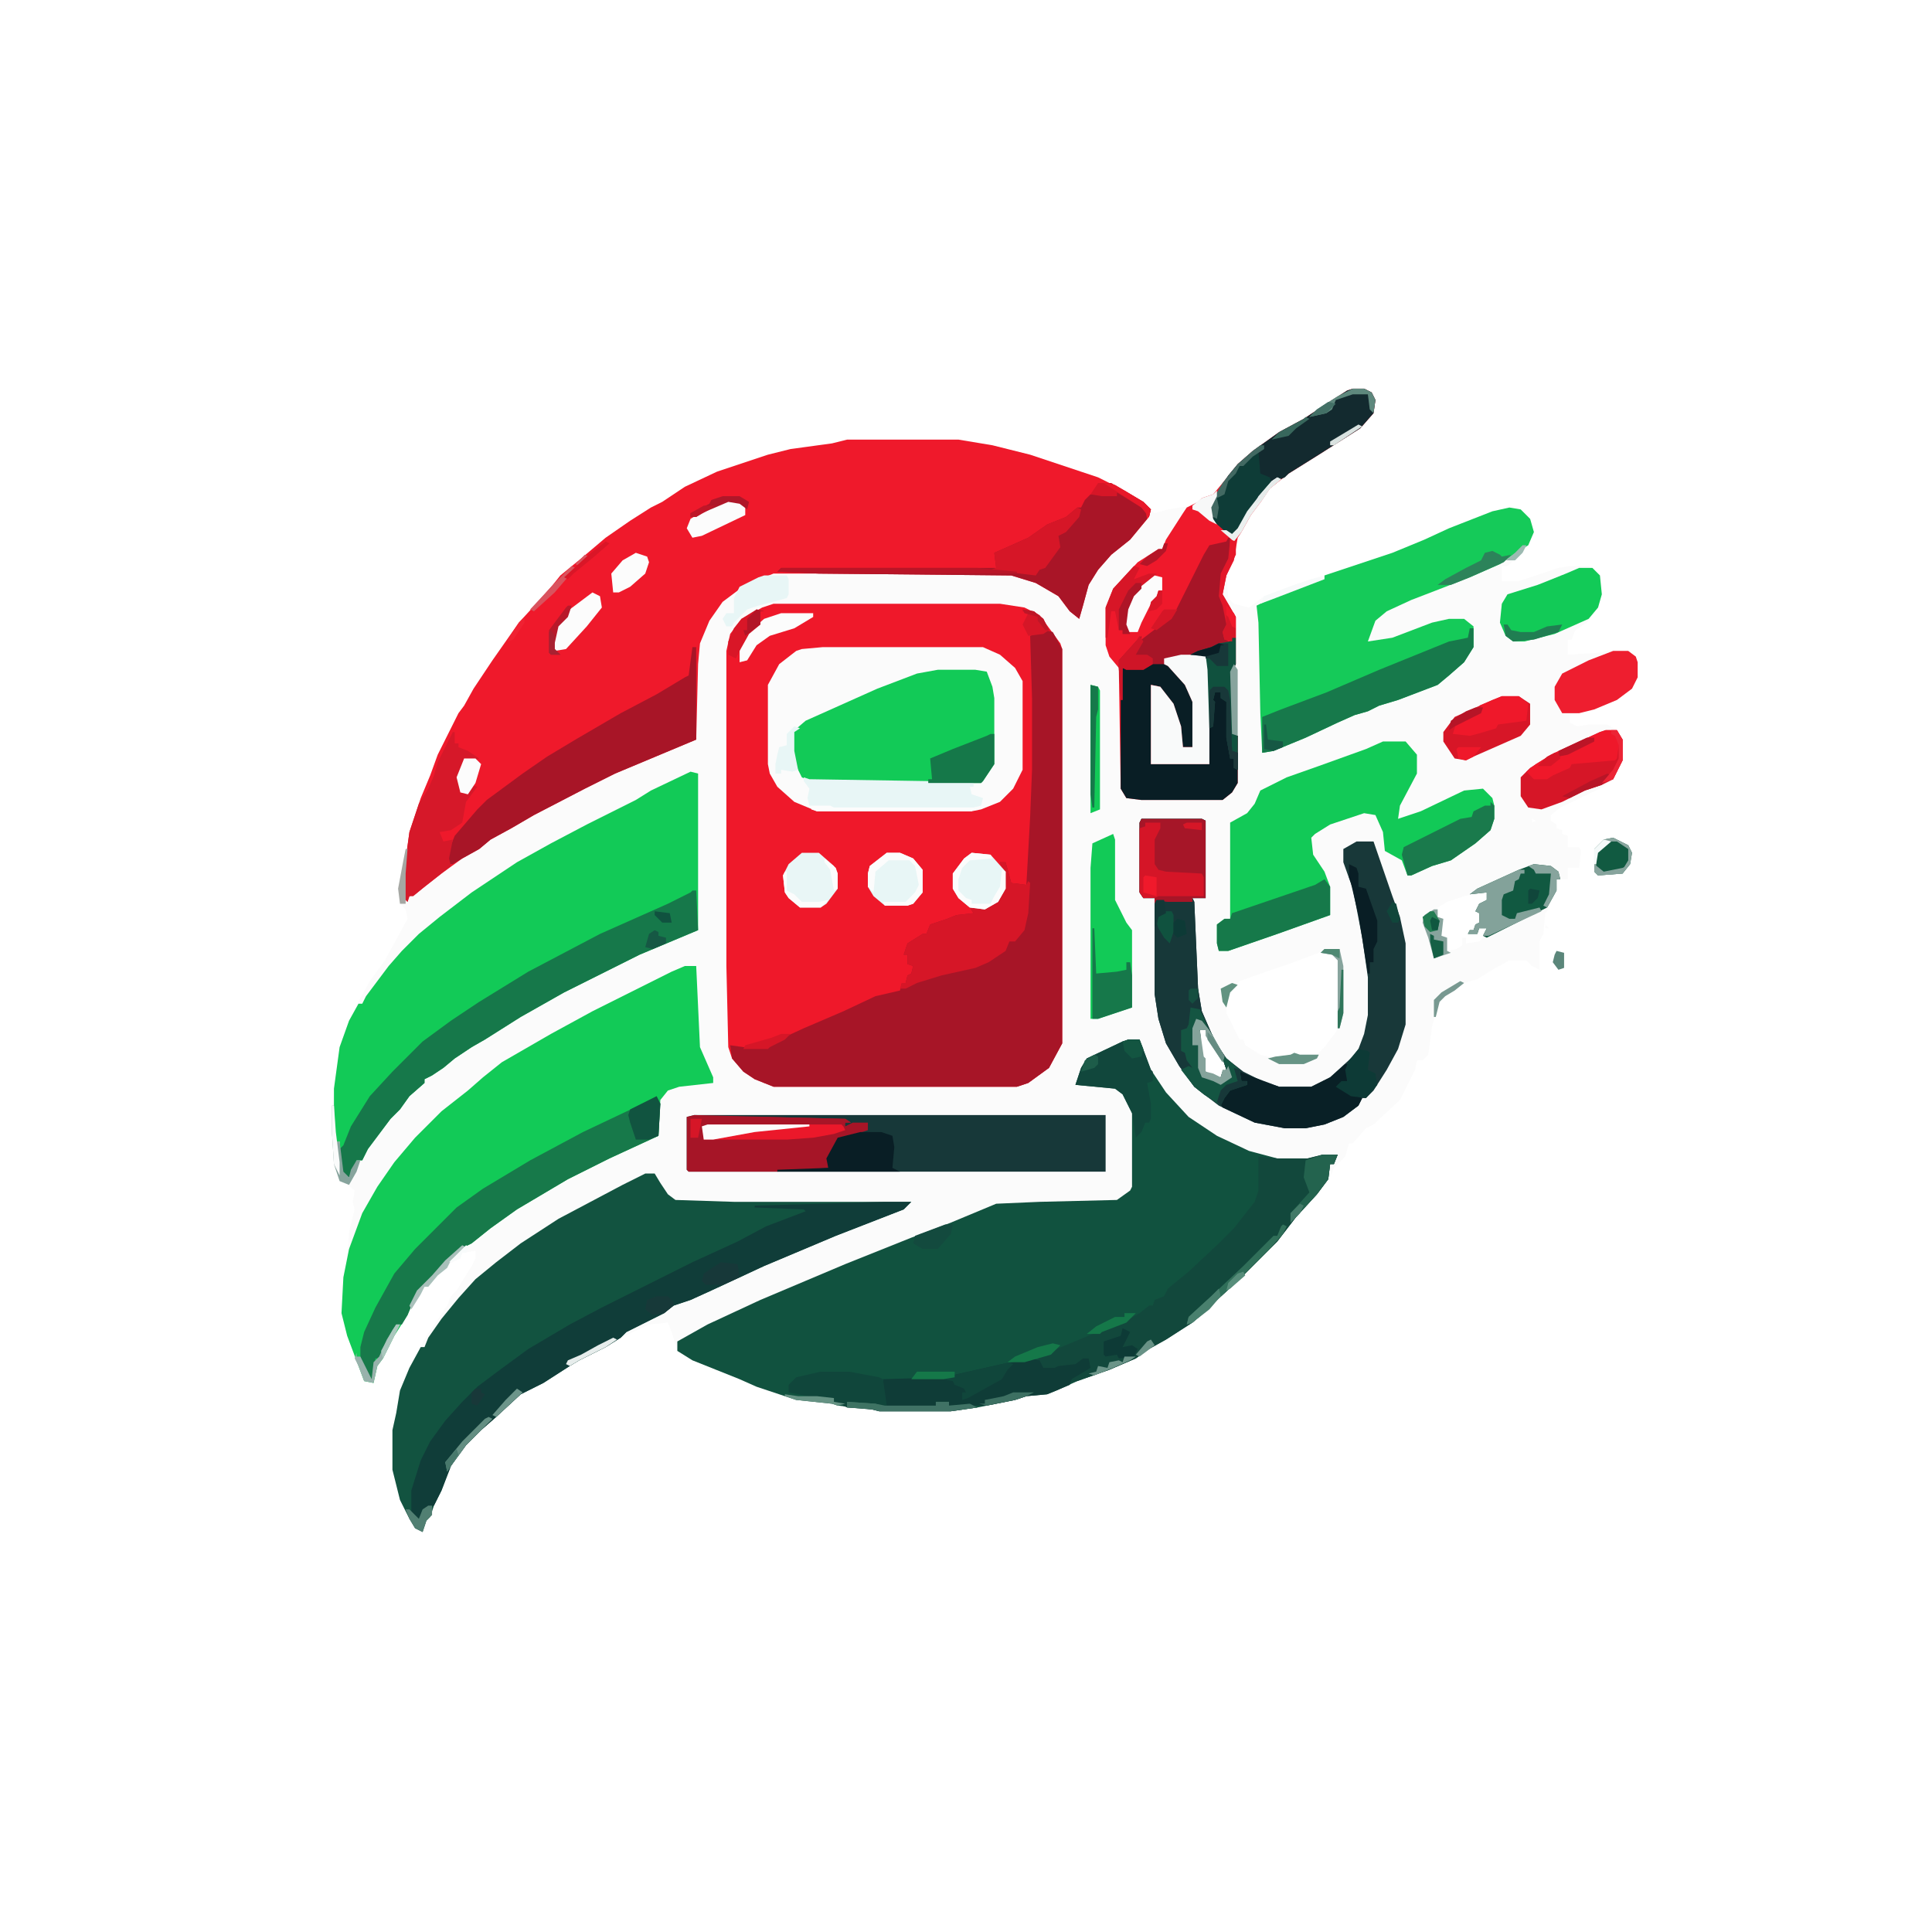 <?xml version="1.0" encoding="UTF-8"?>
<svg xmlns="http://www.w3.org/2000/svg" xmlns:xlink="http://www.w3.org/1999/xlink" width="128px" height="128px" viewBox="0 0 128 128" version="1.1">
<g id="surface1">
<path style=" stroke:none;fill-rule:nonzero;fill:rgb(98.431%,98.431%,98.431%);fill-opacity:1;" d="M 89.625 25.75 L 90.375 25.75 L 90.875 26 L 91.125 26.5 L 91 27.375 L 90.125 28.375 L 87.375 30.125 L 85.375 31.375 L 84.125 32.375 L 83.625 33.125 L 82.875 34.125 L 82.25 35.25 L 82 35.625 L 81.75 37.125 L 81.25 38.125 L 81.375 39.625 L 81.75 40 L 82.75 40.25 L 83.75 39.5 L 85.75 38.75 L 86.875 38.375 L 91.25 37 L 93.25 36.25 L 94.875 35.5 L 96.625 34.75 L 98.875 33.875 L 100.375 33.625 L 101.125 34 L 101.5 34.625 L 101.625 35.25 L 101 36.5 L 99.875 37.5 L 99.5 37.5 L 99.5 38.5 L 100.625 38.5 L 103.25 37.625 L 104 37.5 L 105.25 37.5 L 106 38.125 L 106.125 39.375 L 105.875 40.25 L 105.125 41.25 L 104.375 41.75 L 104.125 42.375 L 103.875 42.375 L 103.875 43.375 L 105.875 43.25 L 106.5 43.125 L 107.875 43.125 L 108.375 43.5 L 108.5 43.875 L 108.5 44.875 L 108.125 45.625 L 107.125 46.375 L 105.625 47 L 104 47.375 L 104 47.875 L 104.5 48.125 L 105.25 48 L 106.5 48 L 107.125 48.375 L 107.5 49 L 107.5 50.375 L 106.875 51.625 L 106.25 52.125 L 103.375 53.5 L 102.75 54 L 102.75 54.375 L 103.125 54.625 L 103.125 54.875 L 103.5 55 L 103.5 55.25 L 103.875 55.375 L 103.875 56.125 L 104.625 56.125 L 104.75 56.375 L 104.625 57.5 L 103.875 57.5 L 103.875 58.25 L 103.125 58.25 L 103.125 59 L 102.5 60.375 L 102.375 60.5 L 102.25 61.875 L 102 62.375 L 102 64.25 L 101.5 64 L 101.125 63.625 L 100 63.625 L 98.875 64.25 L 97.875 64.875 L 97 65.125 L 96.375 65.625 L 95.75 66 L 95.375 66.375 L 94.875 68 L 94.625 69.875 L 94.25 70.25 L 93.875 70.25 L 93.75 70.875 L 92.75 72.875 L 91 74.5 L 90.5 74.75 L 89.625 75.75 L 89.375 75.75 L 89.125 76.625 L 88.375 77.375 L 88.125 78 L 87.25 79.125 L 85.875 80.625 L 84.625 82.25 L 82 84.875 L 80.5 86.25 L 79.875 86.875 L 79 87.625 L 77.25 88.75 L 76.125 89.375 L 75.25 90 L 73.5 90.75 L 71.375 91.5 L 70 92.125 L 69.375 92.375 L 68 92.5 L 67.25 92.75 L 64.75 93.25 L 63 93.5 L 58.25 93.5 L 57.75 93.375 L 55.5 93.125 L 55.125 93 L 52.75 92.75 L 50.125 91.875 L 49 91.375 L 45.875 90.125 L 44.875 89.5 L 44.5 88.25 L 44.25 87.625 L 43 87.75 L 40.875 88.75 L 40.125 89.25 L 38.375 90.125 L 37.75 90.5 L 36 91.625 L 34.5 92.375 L 32.875 93.875 L 31.875 94.75 L 30.875 95.75 L 29.875 97.125 L 29.25 98.75 L 28.75 99.75 L 28.5 100.5 L 28.25 100.75 L 28 101.5 L 27.5 101.25 L 27.125 100.625 L 26.5 99.375 L 26 97.375 L 26 94.75 L 26.25 93.625 L 26.5 92.125 L 27.125 90.625 L 28.25 88.5 L 29.125 87.25 L 29.625 86.5 L 29.875 85.875 L 30.25 85.5 L 30.625 84.875 L 31.25 83.875 L 31.5 83.375 L 31.5 82.875 L 30.625 83 L 30.5 83.375 L 29.75 83.75 L 29.125 84.375 L 28.375 85.25 L 28.125 85.25 L 27.875 85.75 L 26.5 88 L 26.125 88.5 L 25.375 90 L 25 90.5 L 24.75 91.625 L 24.125 91.5 L 23 88.5 L 22.625 87 L 22.75 84.625 L 23 83.5 L 23.125 81.625 L 23.5 80.125 L 23.375 79.625 L 23.5 78.875 L 23 78.5 L 22.5 78.25 L 22.125 77.125 L 22 75.125 L 22 73.25 L 22.5 69.375 L 23.125 67.625 L 23.875 66.125 L 24.5 65 L 25.5 63.625 L 27 60.875 L 26.875 60.25 L 26.5 59.875 L 26.375 58.875 L 26.75 56.875 L 27.25 54.75 L 27.875 52.875 L 28.5 51.375 L 29 50 L 30.375 47.25 L 30.75 46.75 L 31.375 45.625 L 32.625 43.75 L 34.375 41.25 L 35.75 39.75 L 36.625 38.75 L 37.125 38.125 L 38.5 37 L 40.125 35.625 L 41.75 34.5 L 43.125 33.625 L 43.875 33.25 L 45.375 32.25 L 47.5 31.25 L 50.875 30.125 L 52.375 29.75 L 55.125 29.375 L 56.125 29.125 L 63.5 29.125 L 65.75 29.5 L 68.25 30.125 L 72.75 31.625 L 74.5 32.5 L 75.75 33.25 L 76.5 34 L 77.375 33.75 L 79 33.5 L 79.625 33 L 80.375 32.75 L 81 32 L 82 30.75 L 83 29.875 L 84.75 28.625 L 86.375 27.75 L 87.875 26.75 L 89.25 25.875 Z M 101.5 54.25 L 101.5 54.5 L 101.75 54.375 Z M 98 59.125 L 97 59.375 L 95.875 59.75 L 95.25 60.125 L 95.25 60.75 L 95.5 60.875 L 95.5 62 L 95.75 62.125 L 95.875 63 L 96.5 62.875 L 96.875 62.625 L 96.875 62.125 L 97.125 62.125 L 97.125 62.5 L 98 62.375 L 98.5 61.875 L 98.5 61.5 L 98 61.5 L 97.875 61.75 L 97.375 61.75 L 98.125 61.125 L 98.125 60.5 L 97.75 60.375 L 98.25 59.75 L 98.5 59.625 L 98.5 59.125 Z M 87.375 63.125 L 85.375 63.875 L 84.25 64.25 L 82.125 65 L 81.5 65.625 L 81.25 66 L 81.25 67.125 L 82.125 68.875 L 82.375 68.875 L 82.5 69.25 L 83.5 69.875 L 84.5 70.125 L 85.5 70 L 85.875 69.875 L 86.125 70 L 87.125 70 L 87.75 69.375 L 88.5 68.375 L 88.625 68.125 L 88.75 67 L 88.75 63.625 L 88.25 63.125 Z M 79.5 68.25 L 79.625 70 L 79.75 70.125 L 79.875 71 L 80.5 71.375 L 80.875 71.375 L 81 71 L 81.25 70.875 L 81 70.125 L 80.125 68.875 L 79.875 68.25 Z M 79.5 68.25 "/>
<path style=" stroke:none;fill-rule:nonzero;fill:rgb(93.725%,9.412%,16.471%);fill-opacity:1;" d="M 51.25 40 L 66.25 40 L 67.875 40.25 L 68.875 40.75 L 70.25 42.625 L 70.375 43 L 70.375 69.125 L 69.5 70.75 L 68.125 71.75 L 67.375 72 L 51.25 72 L 50 71.5 L 49.25 71 L 48.5 70.125 L 48.25 69.375 L 48.125 64 L 48.125 43.125 L 48.375 42 L 49.125 41 L 50.5 40.25 Z M 51.25 40 "/>
<path style=" stroke:none;fill-rule:nonzero;fill:rgb(93.725%,9.804%,16.863%);fill-opacity:1;" d="M 56.125 29.125 L 63.5 29.125 L 65.75 29.5 L 68.25 30.125 L 72.75 31.625 L 74.5 32.5 L 75.75 33.25 L 76.25 33.75 L 76.125 34.25 L 74.875 35.75 L 73.625 36.75 L 72.75 37.75 L 72.125 38.75 L 71.75 40.125 L 71.5 41 L 70.875 40.5 L 70.125 39.5 L 68.625 38.625 L 67 38.125 L 54.25 38 L 51.25 38 L 49.375 38.75 L 47.875 39.875 L 47 41.125 L 46.375 42.625 L 46.25 44 L 46.125 49 L 40.75 51.25 L 38.75 52.25 L 35.375 54 L 33.875 54.875 L 32.5 55.625 L 31.75 56.25 L 30.625 56.875 L 29.25 57.875 L 27.5 59.25 L 27.125 59.375 L 27 59.75 L 26.75 59.5 L 26.75 57.875 L 27.125 55.125 L 27.875 52.875 L 28.5 51.375 L 29 50 L 30.375 47.25 L 30.75 46.75 L 31.375 45.625 L 32.625 43.75 L 34.375 41.25 L 35.75 39.75 L 36.625 38.75 L 37.125 38.125 L 38.5 37 L 40.125 35.625 L 41.75 34.5 L 43.125 33.625 L 43.875 33.25 L 45.375 32.25 L 47.5 31.25 L 50.875 30.125 L 52.375 29.75 L 55.125 29.375 Z M 56.125 29.125 "/>
<path style=" stroke:none;fill-rule:nonzero;fill:rgb(6.667%,32.157%,24.706%);fill-opacity:1;" d="M 74.75 68.875 L 75.5 68.875 L 76.25 70.875 L 77.25 72.375 L 78.75 74 L 80.625 75.25 L 82.75 76.25 L 84.625 76.75 L 86.625 76.75 L 87.625 76.5 L 88.625 76.5 L 88.375 77.125 L 88.125 77.125 L 88 78.125 L 87.25 79.125 L 85.875 80.625 L 84.625 82.25 L 82 84.875 L 80.5 86.25 L 79.875 86.875 L 79 87.625 L 77.25 88.75 L 76.125 89.375 L 75.25 90 L 73.5 90.75 L 71.375 91.5 L 70 92.125 L 69.375 92.375 L 68 92.5 L 67.25 92.75 L 64.75 93.25 L 63 93.5 L 58.25 93.5 L 57.75 93.375 L 55.5 93.125 L 55.125 93 L 52.75 92.75 L 50.125 91.875 L 49 91.375 L 45.875 90.125 L 44.875 89.5 L 44.875 88.875 L 46.875 87.75 L 50.375 86.125 L 56 83.75 L 60.375 82 L 63 81 L 66 79.75 L 68.875 79.625 L 74 79.5 L 74.875 78.875 L 75 78.625 L 75 73.75 L 74.375 72.5 L 73.875 72.125 L 71.25 71.875 L 71.625 70.75 L 72 70.125 L 74.375 69 Z M 74.75 68.875 "/>
<path style=" stroke:none;fill-rule:nonzero;fill:rgb(7.059%,79.216%,34.118%);fill-opacity:1;" d="M 45.75 51.125 L 46.25 51.25 L 46.25 61.625 L 42.375 63.25 L 37.375 65.75 L 34.5 67.375 L 32.125 68.875 L 31.25 69.375 L 30.125 70.125 L 29.375 70.75 L 28.625 71.25 L 28.125 71.5 L 28.125 71.75 L 27.125 72.625 L 26.5 73.5 L 25.875 74.125 L 24.375 76.125 L 24 76.875 L 23.625 76.875 L 23.375 77.5 L 23.125 78 L 22.75 77.875 L 22.5 76.875 L 22.5 75.625 L 22.25 75.625 L 22.125 75 L 22.125 72.125 L 22.5 69.375 L 23.125 67.625 L 23.75 66.5 L 24 66.5 L 24.25 66 L 25.75 64 L 26.625 63 L 27.75 61.875 L 29.125 60.75 L 31.25 59.125 L 34.25 57.125 L 36.5 55.875 L 38.875 54.625 L 42.125 53 L 43.125 52.375 Z M 45.75 51.125 "/>
<path style=" stroke:none;fill-rule:nonzero;fill:rgb(7.059%,32.549%,25.098%);fill-opacity:1;" d="M 42.75 77.75 L 43.375 77.75 L 43.75 78.375 L 44.25 79.125 L 44.75 79.5 L 48.625 79.625 L 60.375 79.625 L 59.875 80.125 L 55.375 81.875 L 50.625 83.875 L 47.125 85.5 L 45.75 86.125 L 44.625 86.5 L 44 87 L 41.5 88.25 L 41.125 88.625 L 40.125 89.25 L 38.375 90.125 L 37.75 90.5 L 36 91.625 L 34.5 92.375 L 32.875 93.875 L 31.875 94.75 L 30.875 95.75 L 29.875 97.125 L 29.25 98.75 L 28.75 99.75 L 28.5 100.5 L 28.25 100.75 L 28 101.5 L 27.5 101.25 L 27.125 100.625 L 26.5 99.375 L 26 97.375 L 26 94.75 L 26.25 93.625 L 26.5 92.125 L 27.125 90.625 L 27.875 89.25 L 28.125 89.25 L 28.375 88.625 L 29.25 87.375 L 30.375 86 L 31.5 84.75 L 32.875 83.625 L 34.5 82.375 L 37 80.75 L 41.25 78.5 Z M 42.75 77.75 "/>
<path style=" stroke:none;fill-rule:nonzero;fill:rgb(7.059%,79.216%,34.118%);fill-opacity:1;" d="M 45.375 64 L 46.125 64 L 46.375 69.375 L 47.25 71.375 L 47.25 71.75 L 45 72 L 44.25 72.25 L 43.75 72.875 L 43.625 75.25 L 40.375 76.75 L 37.625 78.125 L 34.25 80.125 L 32.5 81.375 L 31.25 82.375 L 30.5 82.75 L 29.375 83.75 L 28.5 84.75 L 27.625 85.625 L 27 87.125 L 26.125 88.5 L 25.375 90 L 25 90.5 L 24.75 91.625 L 24.125 91.5 L 23 88.5 L 22.625 87 L 22.75 84.625 L 23.125 82.75 L 24 80.375 L 25 78.625 L 26.125 77 L 27.5 75.375 L 29.25 73.625 L 31 72.25 L 32 71.375 L 33.25 70.375 L 36.5 68.5 L 39.25 67 L 44.5 64.375 Z M 45.375 64 "/>
<path style=" stroke:none;fill-rule:nonzero;fill:rgb(65.49%,8.235%,15.294%);fill-opacity:1;" d="M 69.25 41.75 L 69.75 41.875 L 70.375 43 L 70.375 69.125 L 69.5 70.75 L 68.125 71.75 L 67.375 72 L 51.25 72 L 50 71.5 L 49.25 71 L 48.5 70.125 L 48.375 69.25 L 49.25 69.375 L 50.875 69.375 L 51.625 68.875 L 53.25 68.125 L 55.875 67 L 58 66 L 59.625 65.625 L 59.75 65.125 L 60 65.125 L 60.125 64.625 L 60.375 64.5 L 60.5 64 L 60.125 63.875 L 60.125 63.25 L 59.875 63.25 L 60.125 62.5 L 61.125 61.875 L 61.375 61.875 L 61.625 61.25 L 62.75 60.875 L 63.375 60.625 L 64.5 60.5 L 64.25 60.125 L 65.25 60.125 L 66.125 59.625 L 66.5 58.875 L 66.5 57.75 L 66.25 57.125 L 66.625 57.125 L 67 58.5 L 68 58.625 L 68.25 54.125 L 68.375 51 L 68.375 46.25 L 68.25 42.125 Z M 69.25 41.75 "/>
<path style=" stroke:none;fill-rule:nonzero;fill:rgb(98.431%,98.431%,98.431%);fill-opacity:1;" d="M 54.5 42.875 L 65.125 42.875 L 66.25 43.375 L 67.25 44.25 L 67.75 45.125 L 67.75 51 L 67.125 52.25 L 66.25 53.125 L 65 53.625 L 64.375 53.75 L 54.125 53.75 L 52.625 53.125 L 51.5 52.125 L 51 51.25 L 50.875 50.625 L 50.875 45.375 L 51.625 44 L 52.75 43.125 L 53.125 43 Z M 54.5 42.875 "/>
<path style=" stroke:none;fill-rule:nonzero;fill:rgb(93.725%,9.804%,16.863%);fill-opacity:1;" d="M 89.625 25.75 L 90.375 25.75 L 90.875 26 L 91.125 26.5 L 91 27.375 L 90.125 28.375 L 87.375 30.125 L 85.375 31.375 L 84.125 32.375 L 83.625 33.125 L 82.875 34.125 L 82.25 35.25 L 82 35.625 L 81.75 37.125 L 81.25 38.125 L 81 39.375 L 81.875 40.875 L 81.875 44 L 81.625 44.5 L 81.75 48.625 L 82 48.75 L 82 51.875 L 81.625 52.5 L 81 53 L 75.625 53 L 74.625 52.875 L 74.25 52.25 L 74.125 44.25 L 73.5 43.5 L 73.25 42.75 L 73.25 40.25 L 73.75 39 L 75.375 37.25 L 76.75 36.375 L 77 36.375 L 77.25 35.75 L 78.375 34 L 78.625 33.625 L 79.375 33.25 L 79.625 33 L 80.375 32.75 L 81 32 L 82 30.75 L 83 29.875 L 84.75 28.625 L 86.375 27.75 L 87.875 26.75 L 89.25 25.875 Z M 89.625 25.75 "/>
<path style=" stroke:none;fill-rule:nonzero;fill:rgb(8.235%,79.216%,34.902%);fill-opacity:1;" d="M 100 33.625 L 100.75 33.75 L 101.375 34.375 L 101.625 35.25 L 101.25 36.125 L 100.625 36.5 L 99.375 37.375 L 97.375 38.25 L 95.125 39.125 L 93.5 39.75 L 91.875 40.5 L 91.125 41.125 L 90.625 42.5 L 92.25 42.25 L 94.875 41.25 L 96 41 L 97 41 L 97.625 41.5 L 97.625 42.875 L 97 43.875 L 96 44.75 L 95.25 45.375 L 92.625 46.375 L 91.375 46.75 L 90.625 47.125 L 89.75 47.375 L 88.625 47.875 L 86.5 48.875 L 84.375 49.75 L 83.625 49.875 L 83.5 47.25 L 83.375 41.25 L 83.25 40.125 L 84.75 39.375 L 87.5 38.375 L 87.75 38.375 L 87.75 38.125 L 92.25 36.625 L 94.375 35.75 L 96 35 L 98.875 33.875 Z M 100 33.625 "/>
<path style=" stroke:none;fill-rule:nonzero;fill:rgb(9.412%,21.961%,22.353%);fill-opacity:1;" d="M 75.625 54.25 L 79.625 54.25 L 79.875 54.375 L 79.875 59.5 L 79 59.5 L 79.125 59.75 L 79.375 65.5 L 79.625 67 L 80.5 69 L 81.25 70.125 L 82.375 71 L 83.625 71.625 L 84.75 72 L 86.875 72 L 88.125 71.375 L 89.625 70 L 90 69.5 L 90.375 68.5 L 90.625 67.25 L 90.625 64.75 L 90.25 62.125 L 89.625 58.875 L 89 57.125 L 89 56.25 L 89.875 55.75 L 91 55.75 L 92.25 59.375 L 92.75 60.75 L 93.125 62.5 L 93.125 67.875 L 92.625 69.5 L 91.875 70.875 L 91 72.25 L 90.5 72.75 L 90.25 72.75 L 90 73.25 L 89 74 L 87.75 74.5 L 86.5 74.75 L 85.125 74.75 L 83.125 74.375 L 80.75 73.25 L 79.125 72 L 78.125 70.625 L 77.25 69.125 L 76.75 67.5 L 76.5 65.875 L 76.5 59.5 L 75.75 59.5 L 75.5 59.125 L 75.5 54.5 Z M 79.5 68.25 L 79.625 70 L 79.75 70.125 L 79.875 71 L 80.5 71.375 L 80.875 71.375 L 81 71 L 81.25 70.875 L 81 70.125 L 80.125 68.875 L 79.875 68.25 Z M 79.5 68.25 "/>
<path style=" stroke:none;fill-rule:nonzero;fill:rgb(7.059%,78.824%,34.118%);fill-opacity:1;" d="M 91.625 49.125 L 93.125 49.125 L 93.875 50 L 93.875 51.25 L 92.75 53.375 L 92.625 54.25 L 94.125 53.75 L 97 52.375 L 98.25 52.25 L 98.875 52.875 L 99 53.375 L 99 54.25 L 98.75 55 L 97.75 55.875 L 96.125 57 L 94.875 57.375 L 93.5 58 L 93.25 58 L 92.875 57 L 91.75 56.375 L 91.625 55.125 L 91.125 54 L 90.375 53.875 L 88.125 54.625 L 87.125 55.25 L 86.875 55.5 L 87 56.625 L 87.75 57.75 L 88.125 58.75 L 88.125 60.625 L 84.625 61.875 L 81.375 63 L 80.75 63 L 80.625 62.5 L 80.625 61.25 L 81.125 60.875 L 81.5 60.875 L 81.5 54.5 L 82.625 53.875 L 83.125 53.25 L 83.5 52.375 L 85.25 51.5 L 87.375 50.75 L 90.5 49.625 Z M 91.625 49.125 "/>
<path style=" stroke:none;fill-rule:nonzero;fill:rgb(9.02%,21.961%,22.353%);fill-opacity:1;" d="M 46 73.875 L 73.25 73.875 L 73.25 77.625 L 45.625 77.625 L 45.5 77.5 L 45.5 74 Z M 46 73.875 "/>
<path style=" stroke:none;fill-rule:nonzero;fill:rgb(7.059%,79.216%,34.118%);fill-opacity:1;" d="M 62.125 44.375 L 64.625 44.375 L 65.375 44.5 L 65.75 45.5 L 65.875 46.25 L 65.875 50.625 L 65.125 51.75 L 65 51.875 L 61.5 51.875 L 53.625 51.75 L 53.125 51.5 L 52.625 50.5 L 52.5 49.75 L 52.5 48.5 L 53.375 47.75 L 58.125 45.625 L 60.75 44.625 Z M 62.125 44.375 "/>
<path style=" stroke:none;fill-rule:nonzero;fill:rgb(6.275%,23.922%,22.353%);fill-opacity:1;" d="M 58.625 79.625 L 60.375 79.625 L 59.875 80.125 L 55.375 81.875 L 50.625 83.875 L 47.125 85.5 L 45.75 86.125 L 44.625 86.5 L 44 87 L 41.5 88.25 L 41.125 88.625 L 40.125 89.25 L 38.375 90.125 L 37.75 90.5 L 36 91.625 L 34.5 92.375 L 32.875 93.875 L 31.875 94.75 L 30.875 95.75 L 29.875 97.125 L 29.25 98.75 L 28.75 99.75 L 28 100 L 27.75 100.75 L 27.375 100.5 L 27.25 100.125 L 27.25 98.75 L 27.875 96.75 L 28.5 95.5 L 29.5 94.125 L 30.625 92.875 L 31.625 91.875 L 33.125 90.75 L 35 89.375 L 37.75 87.75 L 39.875 86.625 L 45.875 83.625 L 48.875 82.25 L 50.75 81.25 L 53.375 80.25 L 53.25 80.125 L 50 80 L 50 79.875 Z M 58.625 79.625 "/>
<path style=" stroke:none;fill-rule:nonzero;fill:rgb(8.627%,47.059%,29.02%);fill-opacity:1;" d="M 45.875 59 L 46.125 59 L 46.25 61.625 L 42.375 63.25 L 37.375 65.75 L 34.5 67.375 L 32.125 68.875 L 31.25 69.375 L 30.125 70.125 L 29.375 70.75 L 28.625 71.25 L 28.125 71.5 L 28.125 71.75 L 27.125 72.625 L 26.5 73.5 L 25.875 74.125 L 24.375 76.125 L 24 76.875 L 23.625 76.875 L 23.375 77.5 L 23.125 78 L 22.75 77.875 L 22.5 76.875 L 22.5 76.125 L 22.75 75.875 L 23.25 74.625 L 24.5 72.625 L 26 71 L 28 69 L 29.875 67.625 L 31.75 66.375 L 35 64.375 L 39.75 61.875 L 44.25 59.875 L 45.75 59.125 Z M 45.875 59 "/>
<path style=" stroke:none;fill-rule:nonzero;fill:rgb(7.059%,28.235%,23.529%);fill-opacity:1;" d="M 87.625 76.5 L 88.625 76.5 L 88.375 77.125 L 88.125 77.125 L 88 78.125 L 87.25 79.125 L 85.875 80.625 L 84.625 82.25 L 82 84.875 L 80.5 86.25 L 79.875 86.875 L 79 87.625 L 77.25 88.75 L 76.125 89.375 L 75.25 90 L 73.5 90.75 L 71.375 91.5 L 70.875 91.625 L 71 91.25 L 72 90.625 L 72.125 90 L 71.375 90.375 L 71.25 90.5 L 70.125 90.625 L 69.875 90.75 L 69.125 90.75 L 68.75 90 L 70 89.375 L 73 88.125 L 74.625 87.5 L 75.5 87 L 76.125 86.5 L 76.375 86.5 L 76.5 86.125 L 77.125 85.875 L 77.375 85.375 L 78.75 84.25 L 80.75 82.375 L 81.75 81.375 L 83.125 79.625 L 83.375 78.875 L 83.375 76.625 L 84.625 76.75 L 86.625 76.75 Z M 87.625 76.5 "/>
<path style=" stroke:none;fill-rule:nonzero;fill:rgb(9.02%,21.961%,22.353%);fill-opacity:1;" d="M 75.625 54.25 L 79.625 54.25 L 79.875 54.375 L 79.875 59.5 L 79 59.5 L 79.125 59.75 L 79.375 65.5 L 79.625 67 L 80.5 69 L 81.25 70.125 L 82.125 70.875 L 82.25 71.625 L 82.625 71.625 L 82.625 71.875 L 81.5 72.25 L 81.125 72.75 L 80.875 73.25 L 79.75 72.5 L 79.125 72 L 78.125 70.625 L 77.25 69.125 L 76.75 67.5 L 76.5 65.875 L 76.5 59.5 L 75.75 59.5 L 75.5 59.125 L 75.5 54.5 Z M 79.5 68.25 L 79.625 70 L 79.75 70.125 L 79.875 71 L 80.5 71.375 L 80.875 71.375 L 81 71 L 81.25 70.875 L 81 70.125 L 80.125 68.875 L 79.875 68.25 Z M 79.5 68.25 "/>
<path style=" stroke:none;fill-rule:nonzero;fill:rgb(65.882%,8.235%,15.294%);fill-opacity:1;" d="M 45.875 42.875 L 46.125 42.875 L 46.125 49 L 40.75 51.25 L 38.75 52.25 L 35.375 54 L 33.875 54.875 L 32.5 55.625 L 31.75 56.25 L 30.625 56.875 L 30 57.25 L 29.75 57.25 L 29.625 56.625 L 30.125 55.375 L 31.625 53.625 L 32.25 53 L 34.625 51.25 L 36.25 50.125 L 38.125 49 L 41.125 47.25 L 43.5 46 L 45.375 44.875 L 45.625 44.75 Z M 45.875 42.875 "/>
<path style=" stroke:none;fill-rule:nonzero;fill:rgb(9.02%,47.451%,29.02%);fill-opacity:1;" d="M 43.5 72.625 L 43.75 73.125 L 43.625 75.25 L 40.375 76.75 L 37.625 78.125 L 34.25 80.125 L 32.5 81.375 L 31.25 82.375 L 30.5 82.75 L 29.375 83.75 L 28.5 84.75 L 27.625 85.625 L 27 87.125 L 26.625 87.75 L 26.25 87.75 L 26 88.375 L 25.375 89.5 L 25.125 90 L 24.875 90 L 24.625 91.375 L 24.375 91.25 L 23.875 90.25 L 23.875 89.25 L 24.125 88.25 L 24.875 86.625 L 26.125 84.375 L 27.5 82.75 L 30.25 80 L 32 78.75 L 35.125 76.875 L 38.625 75 L 43.375 72.75 Z M 43.5 72.625 "/>
<path style=" stroke:none;fill-rule:nonzero;fill:rgb(3.529%,11.765%,14.51%);fill-opacity:1;" d="M 81.625 42.25 L 81.875 42.25 L 81.875 44 L 81.625 44.5 L 81.75 48.625 L 82 48.75 L 82 51.875 L 81.625 52.5 L 81 53 L 75.625 53 L 74.625 52.875 L 74.25 52.25 L 74.25 46.375 L 74.375 44.25 L 75.75 44.25 L 76.375 43.875 L 77.125 43.875 L 78.125 44.75 L 78.875 45.75 L 79.125 46.5 L 79.125 49.125 L 79 49.5 L 78.375 49.5 L 77.875 47.25 L 77.375 46.25 L 76.875 45.75 L 76.875 45.5 L 76.25 45.375 L 76.25 50.625 L 80.125 50.625 L 80 44.375 L 79.875 43.375 L 78.875 43.375 L 79.375 43.125 L 80.25 42.875 L 80.75 42.625 L 81.5 42.5 Z M 81.625 42.25 "/>
<path style=" stroke:none;fill-rule:nonzero;fill:rgb(65.49%,8.235%,15.294%);fill-opacity:1;" d="M 81.375 35.625 L 81.5 35.625 L 81.5 37 L 81 38 L 80.875 39.5 L 81.375 41 L 81.25 41.5 L 81.125 42.25 L 81.5 42.625 L 80.375 42.875 L 80 43.125 L 79.375 43.25 L 79.875 43.375 L 80.125 44.375 L 80.125 50.625 L 76.25 50.625 L 76.25 45.375 L 76.875 45.5 L 77.75 46.625 L 78.25 48.125 L 78.375 49.5 L 79 49.5 L 79 46.5 L 78.5 45.375 L 77.375 44.125 L 77.125 44 L 76.375 44 L 75.75 44.375 L 74.625 44.375 L 74.375 44.25 L 74.375 46.375 L 74.25 46.375 L 74.125 44.25 L 74.125 43.75 L 75.25 42.5 L 75.625 42.125 L 75.625 42.375 L 77.75 40.75 L 79.75 36.75 L 80.125 36.125 L 81.25 35.875 Z M 81.375 35.625 "/>
<path style=" stroke:none;fill-rule:nonzero;fill:rgb(66.275%,8.235%,15.294%);fill-opacity:1;" d="M 73.875 32.5 L 75.25 33.25 L 75.875 33.75 L 76 34.375 L 74.875 35.75 L 73.625 36.75 L 72.75 37.75 L 72.125 38.75 L 71.75 40.125 L 71.5 41 L 70.875 40.5 L 70.125 39.5 L 68.625 38.625 L 67 38.125 L 54.25 38 L 51.5 37.875 L 51.75 37.625 L 66 37.625 L 65.875 36.625 L 68.125 35.625 L 69.375 34.75 L 70.625 34.25 L 71.375 33.625 L 71.625 33.625 L 71.875 33.125 L 72.25 32.75 L 73.875 32.75 Z M 73.875 32.5 "/>
<path style=" stroke:none;fill-rule:nonzero;fill:rgb(65.098%,8.235%,15.294%);fill-opacity:1;" d="M 46 73.875 L 56 74.125 L 56.375 74.375 L 56 74.375 L 56 74.625 L 56.5 74.375 L 57.5 74.375 L 57.5 74.875 L 56.375 75.25 L 55.5 75.5 L 54.875 76.75 L 54.875 77.375 L 51.5 77.625 L 45.625 77.625 L 45.5 77.5 L 45.5 74 Z M 46 73.875 "/>
<path style=" stroke:none;fill-rule:nonzero;fill:rgb(7.451%,16.471%,18.431%);fill-opacity:1;" d="M 89.625 25.75 L 90.375 25.75 L 90.875 26 L 91.125 26.5 L 91 27.375 L 90.125 28.375 L 87.375 30.125 L 85.375 31.375 L 85.125 31.625 L 84.25 32 L 83 33.5 L 82.25 34.625 L 81.875 35.25 L 81.5 35.5 L 80.25 34.375 L 80.125 33.625 L 80.875 32.25 L 81.375 31.5 L 82 30.75 L 83 29.875 L 84.75 28.625 L 86.375 27.75 L 87.875 26.75 L 89.25 25.875 Z M 89.625 25.75 "/>
<path style=" stroke:none;fill-rule:nonzero;fill:rgb(9.02%,47.451%,29.412%);fill-opacity:1;" d="M 97.375 41.625 L 97.625 41.625 L 97.625 42.875 L 97 43.875 L 96 44.75 L 95.25 45.375 L 92.625 46.375 L 91.375 46.75 L 90.625 47.125 L 89.75 47.375 L 88.625 47.875 L 86.5 48.875 L 84.375 49.75 L 83.625 49.875 L 83.625 47.5 L 84.875 47 L 87.875 45.875 L 91.375 44.375 L 96 42.5 L 97.25 42.25 Z M 97.375 41.625 "/>
<path style=" stroke:none;fill-rule:nonzero;fill:rgb(83.922%,8.627%,15.294%);fill-opacity:1;" d="M 66.25 57.125 L 66.625 57.125 L 67 58.5 L 68 58.625 L 68.125 58.375 L 68.25 58.5 L 68.125 60.5 L 67.875 61.625 L 67.25 62.375 L 66.875 62.375 L 66.625 63 L 65.5 63.75 L 64.625 64.125 L 62.375 64.625 L 60.75 65.125 L 60 65.5 L 59.625 65.5 L 59.75 65.125 L 60 65.125 L 60.125 64.625 L 60.375 64.5 L 60.5 64 L 60.125 63.875 L 60.125 63.25 L 59.875 63.25 L 60.125 62.5 L 61.125 61.875 L 61.375 61.875 L 61.625 61.25 L 62.75 60.875 L 63.375 60.625 L 64.5 60.5 L 64.25 60.125 L 65.25 60.125 L 66.125 59.625 L 66.5 58.875 L 66.5 57.75 Z M 66.25 57.125 "/>
<path style=" stroke:none;fill-rule:nonzero;fill:rgb(5.882%,23.529%,21.569%);fill-opacity:1;" d="M 68.375 90 L 68.875 90.125 L 69.125 90.625 L 69.875 90.625 L 70.125 90.5 L 71.25 90.375 L 71.75 90 L 72.125 90 L 72.25 90.625 L 71 91.375 L 70.875 91.75 L 69.375 92.375 L 68 92.5 L 67.25 92.75 L 65.375 93.125 L 62.875 93.125 L 62.875 92.875 L 62 92.875 L 62 93.125 L 62.25 93.25 L 58.625 93.25 L 58.5 91.375 L 62.5 91.25 L 66.375 90.375 Z M 68.375 90 "/>
<path style=" stroke:none;fill-rule:nonzero;fill:rgb(7.059%,79.216%,34.118%);fill-opacity:1;" d="M 73.75 55.25 L 73.875 55.625 L 73.875 59.625 L 74.625 61.125 L 75 61.625 L 75 66.75 L 72.75 67.5 L 72.25 67.5 L 72.25 57.5 L 72.375 55.875 Z M 73.75 55.25 "/>
<path style=" stroke:none;fill-rule:nonzero;fill:rgb(65.098%,8.627%,15.686%);fill-opacity:1;" d="M 75.625 54.25 L 79.625 54.25 L 79.875 54.375 L 79.875 59.5 L 79 59.5 L 79 59.75 L 77.375 59.75 L 76.625 59.625 L 76.5 59.875 L 76.5 59.5 L 75.75 59.5 L 75.5 59.125 L 75.5 54.5 Z M 75.625 54.25 "/>
<path style=" stroke:none;fill-rule:nonzero;fill:rgb(83.922%,9.412%,16.078%);fill-opacity:1;" d="M 30 48.5 L 30.125 48.5 L 30.125 49.25 L 30.375 49.25 L 30.375 49.5 L 31 49.75 L 31.75 50.25 L 31.5 50.375 L 30.75 50.25 L 30.375 51.75 L 30.5 52.5 L 31 52.5 L 31.25 52 L 31.625 52.125 L 30.875 53.125 L 30.625 54.5 L 29.875 55 L 29.125 55.125 L 29.375 55.75 L 30 55.625 L 29.75 56.875 L 29.875 57.375 L 28.125 58.75 L 27.375 59.375 L 27.125 59.375 L 27 59.75 L 26.75 59.5 L 26.75 57.875 L 27.125 55.125 L 27.75 53.25 L 28.375 52.25 L 28.75 51.375 L 29 50.5 Z M 30 48.5 "/>
<path style=" stroke:none;fill-rule:nonzero;fill:rgb(3.529%,12.549%,14.902%);fill-opacity:1;" d="M 89.125 70.5 L 89.375 70.5 L 89.25 71.625 L 88.625 71.875 L 89.25 72.375 L 90.25 72.75 L 90 73.25 L 89 74 L 87.75 74.5 L 86.5 74.75 L 85.125 74.75 L 83.125 74.375 L 81 73.375 L 80.875 73.125 L 81.25 72.375 L 81.75 72 L 82.625 71.875 L 82.625 71.625 L 82.25 71.625 L 82.125 71 L 82.75 71.25 L 84.75 72 L 86.875 72 L 88.125 71.375 Z M 89.125 70.5 "/>
<path style=" stroke:none;fill-rule:nonzero;fill:rgb(7.059%,79.216%,34.118%);fill-opacity:1;" d="M 104.625 37.625 L 105.5 37.625 L 106 38.125 L 106.125 39.375 L 105.875 40.25 L 105.25 41 L 103 42 L 101 42.5 L 100.25 42.5 L 99.75 42.125 L 99.375 41.25 L 99.5 40 L 99.875 39.375 L 101.875 38.75 L 103.75 38 Z M 104.625 37.625 "/>
<path style=" stroke:none;fill-rule:nonzero;fill:rgb(83.922%,8.627%,15.294%);fill-opacity:1;" d="M 106.375 48.375 L 107.125 48.375 L 107.5 49 L 107.5 50.375 L 106.875 51.625 L 106.125 52 L 105 52.375 L 103.5 53.125 L 102.125 53.625 L 101.25 53.5 L 100.75 52.75 L 100.75 51.5 L 101.375 50.875 L 102.75 50 L 106 48.5 Z M 106.375 48.375 "/>
<path style=" stroke:none;fill-rule:nonzero;fill:rgb(90.98%,96.471%,96.471%);fill-opacity:1;" d="M 53.25 51.5 L 53.625 51.625 L 61.5 51.75 L 64.5 51.875 L 64.5 52.125 L 64.25 52.125 L 64.375 52.625 L 65.125 52.875 L 65 53.375 L 64 53.625 L 55.25 53.625 L 55 53.5 L 53.625 53.375 L 53.5 52.875 L 53.625 52.25 L 53.25 51.75 Z M 53.25 51.5 "/>
<path style=" stroke:none;fill-rule:nonzero;fill:rgb(97.647%,98.039%,98.039%);fill-opacity:1;" d="M 78.25 43.375 L 79.875 43.375 L 80.125 44.375 L 80.125 50.625 L 76.25 50.625 L 76.25 45.375 L 76.875 45.5 L 77.75 46.625 L 78.25 48.125 L 78.375 49.5 L 79 49.5 L 79 46.5 L 78.5 45.375 L 77.375 44.125 L 77.125 44 L 77.125 43.625 Z M 78.25 43.375 "/>
<path style=" stroke:none;fill-rule:nonzero;fill:rgb(8.627%,47.451%,29.02%);fill-opacity:1;" d="M 87.75 58.25 L 88.125 58.75 L 88.125 60.625 L 84.625 61.875 L 81.375 63 L 80.75 63 L 80.625 62.5 L 80.625 61.25 L 81.125 60.875 L 81.5 60.875 L 81.625 60.5 L 87.125 58.625 Z M 87.75 58.25 "/>
<path style=" stroke:none;fill-rule:nonzero;fill:rgb(6.667%,34.902%,25.49%);fill-opacity:1;" d="M 101.625 57.25 L 102.75 57.375 L 103.25 57.75 L 103.375 58.25 L 103.125 58.25 L 103.125 59 L 102.5 60.125 L 98.5 62.125 L 98.25 62 L 98.5 61.5 L 98 61.5 L 97.875 61.875 L 97.25 61.875 L 97.375 61.625 L 97.625 61.625 L 97.75 61.25 L 98 61.125 L 98 60.5 L 97.75 60.375 L 98 59.875 L 98.5 59.625 L 98.5 59.125 L 97.375 59.25 L 97.875 58.875 L 100.625 57.625 Z M 101.625 57.25 "/>
<path style=" stroke:none;fill-rule:nonzero;fill:rgb(93.333%,11.765%,18.431%);fill-opacity:1;" d="M 106.875 43.125 L 107.875 43.125 L 108.375 43.5 L 108.5 43.875 L 108.5 44.875 L 108.125 45.625 L 107.125 46.375 L 105.625 47 L 104.625 47.25 L 103.5 47.25 L 103 46.375 L 103 45.5 L 103.5 44.625 L 105.25 43.75 Z M 106.875 43.125 "/>
<path style=" stroke:none;fill-rule:nonzero;fill:rgb(84.314%,8.627%,15.294%);fill-opacity:1;" d="M 99.5 46.125 L 100.625 46.125 L 101.375 46.625 L 101.375 48 L 100.75 48.75 L 97.625 50.125 L 97.125 50.375 L 96.375 50.25 L 95.625 49.125 L 95.625 48.5 L 96.375 47.5 L 98.875 46.375 Z M 99.5 46.125 "/>
<path style=" stroke:none;fill-rule:nonzero;fill:rgb(6.667%,27.843%,23.529%);fill-opacity:1;" d="M 74.75 68.875 L 75.5 68.875 L 76.25 70.875 L 76.375 71 L 76.375 71.625 L 76 71.75 L 76.25 73.125 L 76.25 74.125 L 76.125 74.375 L 75.875 74.375 L 75.625 75 L 75.25 75.375 L 75 73.75 L 74.375 72.5 L 73.875 72.125 L 71.25 71.875 L 71.625 70.75 L 72 70.125 L 74.375 69 Z M 74.75 68.875 "/>
<path style=" stroke:none;fill-rule:nonzero;fill:rgb(6.275%,27.451%,23.137%);fill-opacity:1;" d="M 54.375 90.875 L 56.25 90.875 L 58.25 91.25 L 58.5 91.375 L 58.75 93.125 L 62 93.125 L 62 92.875 L 62.875 92.875 L 62.875 93.125 L 64.25 93 L 64.75 93.25 L 63 93.5 L 58.25 93.5 L 57.75 93.375 L 56.125 93.25 L 55.25 92.875 L 55.25 92.625 L 54.125 92.625 L 52.25 92.25 L 52.25 91.75 L 52.75 91.25 Z M 54.375 90.875 "/>
<path style=" stroke:none;fill-rule:nonzero;fill:rgb(10.196%,47.843%,29.804%);fill-opacity:1;" d="M 98.75 53.125 L 99 53.375 L 99 54.25 L 98.75 55 L 97.75 55.875 L 96.125 57 L 94.875 57.375 L 93.5 58 L 93.25 58 L 92.875 56.625 L 93 56.125 L 96.75 54.25 L 97.5 54.125 L 97.625 53.75 L 98.375 53.375 L 98.75 53.375 Z M 98.75 53.125 "/>
<path style=" stroke:none;fill-rule:nonzero;fill:rgb(3.529%,11.765%,14.51%);fill-opacity:1;" d="M 57 75 L 58.375 75 L 59.125 75.25 L 59.25 76 L 59.125 77.375 L 59.625 77.625 L 51.5 77.625 L 51.5 77.5 L 54.875 77.375 L 54.75 76.75 L 55.5 75.375 Z M 57 75 "/>
<path style=" stroke:none;fill-rule:nonzero;fill:rgb(7.843%,33.333%,25.882%);fill-opacity:1;" d="M 78.875 66.75 L 79.5 66.875 L 80 68 L 81.125 70 L 82.125 70.875 L 82.25 71.625 L 82.625 71.625 L 82.625 71.875 L 81.5 72.25 L 81.125 72.75 L 80.875 73.25 L 79.75 72.5 L 79.125 72 L 78.25 70.875 L 78.75 70.625 L 79 70.75 L 78.625 70.25 L 78.5 69.75 L 78.25 69.625 L 78.25 68.25 L 78.625 68.125 L 78.75 67.875 Z M 79.5 68.25 L 79.625 70 L 79.75 70.125 L 79.875 71 L 80.5 71.375 L 80.875 71.375 L 81 71 L 81.25 70.875 L 81 70.125 L 80.125 68.875 L 79.875 68.25 Z M 79.5 68.25 "/>
<path style=" stroke:none;fill-rule:nonzero;fill:rgb(90.98%,96.471%,96.471%);fill-opacity:1;" d="M 58.75 56.5 L 59.625 56.5 L 60.5 56.875 L 61.125 57.625 L 61.125 59.125 L 60.5 59.875 L 60.125 60 L 58.625 60 L 57.875 59.375 L 57.5 58.75 L 57.5 57.875 L 57.625 57.375 Z M 58.75 56.5 "/>
<path style=" stroke:none;fill-rule:nonzero;fill:rgb(91.373%,96.471%,96.471%);fill-opacity:1;" d="M 53.125 56.5 L 54.25 56.5 L 55.25 57.375 L 55.5 57.875 L 55.5 58.875 L 54.75 59.875 L 54.375 60.125 L 53 60.125 L 52.25 59.5 L 52 59.125 L 51.875 58 L 52.25 57.25 Z M 53.125 56.5 "/>
<path style=" stroke:none;fill-rule:nonzero;fill:rgb(90.98%,96.471%,96.471%);fill-opacity:1;" d="M 64.375 56.5 L 65.625 56.625 L 66.625 57.75 L 66.625 58.875 L 66.125 59.75 L 65.25 60.25 L 64.25 60.125 L 63.5 59.5 L 63.125 58.875 L 63.125 57.875 L 63.875 56.875 Z M 64.375 56.5 "/>
<path style=" stroke:none;fill-rule:nonzero;fill:rgb(83.922%,8.627%,15.294%);fill-opacity:1;" d="M 71.375 33.625 L 71.625 33.75 L 71.5 34.25 L 70.625 35.25 L 70.125 35.5 L 70.25 36.25 L 69.25 37.625 L 68.875 37.75 L 68.625 38.125 L 66.5 37.875 L 65.625 37.75 L 66 37.625 L 65.875 36.625 L 68.125 35.625 L 69.375 34.75 L 70.625 34.25 Z M 71.375 33.625 "/>
<path style=" stroke:none;fill-rule:nonzero;fill:rgb(83.529%,8.235%,15.294%);fill-opacity:1;" d="M 75.875 54.5 L 76.875 54.5 L 76.875 54.875 L 76.5 55.625 L 76.5 57.25 L 76.75 57.625 L 77.25 57.75 L 79.625 57.875 L 79.75 58.125 L 79.75 59.375 L 75.75 59.5 L 75.5 59.125 L 75.5 54.875 L 75.875 54.75 Z M 75.875 54.5 "/>
<path style=" stroke:none;fill-rule:nonzero;fill:rgb(5.49%,23.529%,21.569%);fill-opacity:1;" d="M 83.25 29.875 L 83.375 29.875 L 83.5 31.375 L 84.125 31.625 L 84.25 32 L 83 33.5 L 82.25 34.625 L 81.875 35.25 L 81.5 35.5 L 80.25 34.375 L 80.5 34.25 L 80.625 33 L 81.125 32.5 L 81.375 31.75 L 82.125 30.875 L 83.125 30 Z M 83.25 29.875 "/>
<path style=" stroke:none;fill-rule:nonzero;fill:rgb(8.235%,47.059%,28.627%);fill-opacity:1;" d="M 65.625 48.625 L 65.875 48.625 L 65.875 50.625 L 65.125 51.75 L 65 51.875 L 61.5 51.875 L 61.5 51.625 L 61.75 51.625 L 61.625 50.25 L 63.125 49.625 L 65.375 48.75 Z M 65.625 48.625 "/>
<path style=" stroke:none;fill-rule:nonzero;fill:rgb(92.157%,9.412%,16.471%);fill-opacity:1;" d="M 47.5 74.375 L 55.75 74.375 L 56 74.875 L 55.25 75.125 L 53.875 75.375 L 52.125 75.5 L 46.625 75.5 L 46.5 74.625 Z M 47.5 74.375 "/>
<path style=" stroke:none;fill-rule:nonzero;fill:rgb(93.725%,9.412%,16.471%);fill-opacity:1;" d="M 106.375 48.375 L 107.125 48.375 L 107.5 49 L 107.5 50.375 L 106.875 51.625 L 106.125 51.875 L 106.875 51 L 107.25 50.25 L 107.25 49.375 L 107.125 50.25 L 107 50.375 L 104.125 50.625 L 104 50.875 L 102.875 51.375 L 102.5 51.625 L 101.625 51.625 L 101.125 51.125 L 101.75 50.625 L 103 49.875 L 106 48.5 Z M 106.375 48.375 "/>
<path style=" stroke:none;fill-rule:nonzero;fill:rgb(6.275%,31.765%,24.314%);fill-opacity:1;" d="M 81.625 42.25 L 81.875 42.25 L 81.875 44 L 81.625 44.5 L 81.75 48.625 L 82 48.75 L 82 51 L 81.75 50.875 L 81.75 50.25 L 81.5 50.25 L 81.25 48.875 L 81.25 46.5 L 80.875 46.25 L 80.875 45.875 L 80.5 45.875 L 80.375 46.375 L 80.5 46.5 L 80.375 48.125 L 80.125 48.25 L 80 44.375 L 79.875 43.375 L 78.875 43.375 L 79.375 43.125 L 80.25 42.875 L 80.75 42.625 L 81.5 42.5 Z M 81.625 42.25 "/>
<path style=" stroke:none;fill-rule:nonzero;fill:rgb(8.627%,47.059%,29.02%);fill-opacity:1;" d="M 72.375 61.5 L 72.5 61.5 L 72.625 64.5 L 74 64.375 L 74.625 64.25 L 74.625 63.75 L 74.875 63.75 L 75 64.625 L 75 66.75 L 72.75 67.5 L 72.375 67.5 Z M 72.375 61.5 "/>
<path style=" stroke:none;fill-rule:nonzero;fill:rgb(51.373%,63.529%,60.392%);fill-opacity:1;" d="M 100.625 57.625 L 101 57.625 L 101 57.875 L 100.75 57.875 L 100.625 58.25 L 100.375 58.375 L 100.25 59 L 99.625 59.25 L 99.5 59.625 L 99.5 60.625 L 100 60.875 L 100.375 60.875 L 100.5 60.5 L 102 60.125 L 102.125 60.375 L 98.625 62 L 98.25 62 L 98.5 61.5 L 98 61.5 L 97.875 61.875 L 97.25 61.875 L 97.375 61.625 L 97.625 61.625 L 97.75 61.25 L 98 61.125 L 98 60.5 L 97.75 60.375 L 98 59.875 L 98.5 59.625 L 98.5 59.125 L 97.375 59.25 L 97.875 58.875 Z M 100.625 57.625 "/>
<path style=" stroke:none;fill-rule:nonzero;fill:rgb(93.725%,9.412%,16.471%);fill-opacity:1;" d="M 99.5 46.125 L 100.625 46.125 L 101.25 46.625 L 101.125 47.75 L 99.25 48 L 99.125 48.25 L 97.875 48.625 L 97.375 48.75 L 96.25 48.625 L 96.5 47.875 L 98.125 47.125 L 98.25 46.875 L 98 46.75 Z M 99.5 46.125 "/>
<path style=" stroke:none;fill-rule:nonzero;fill:rgb(90.98%,96.471%,96.471%);fill-opacity:1;" d="M 50.625 38.125 L 52.125 38.125 L 52.25 38.375 L 52.25 39.375 L 52.125 39.625 L 50.25 40.125 L 49.5 40.375 L 48.625 41.25 L 48.5 41.5 L 48.125 41.5 L 47.875 41 L 48.125 40.625 L 48.625 40.625 L 48.625 39.625 L 49 38.875 L 50.25 38.25 Z M 50.625 38.125 "/>
<path style=" stroke:none;fill-rule:nonzero;fill:rgb(98.824%,98.824%,98.824%);fill-opacity:1;" d="M 39.25 39.25 L 39.75 39.5 L 39.875 40.25 L 38.875 41.5 L 37.5 43 L 36.75 43.125 L 36.625 42.625 L 36.875 41.5 L 37.375 40.875 L 37.625 40.75 L 37.75 40.375 Z M 39.25 39.25 "/>
<path style=" stroke:none;fill-rule:nonzero;fill:rgb(84.314%,8.627%,15.294%);fill-opacity:1;" d="M 75.125 37.5 L 75.5 37.625 L 75.125 38.375 L 76.125 38 L 76.625 38 L 76.125 38.625 L 75.25 39.25 L 74.75 40.375 L 74.625 41.375 L 74.875 42 L 74.375 42 L 74.375 41.75 L 74.125 41.75 L 73.875 40.5 L 73.625 40.5 L 73.375 42.25 L 73.25 42.25 L 73.25 40.25 L 73.75 39 Z M 75.125 37.5 "/>
<path style=" stroke:none;fill-rule:nonzero;fill:rgb(7.059%,79.216%,34.118%);fill-opacity:1;" d="M 72.25 45.375 L 72.75 45.5 L 72.875 45.75 L 72.875 53.625 L 72.25 53.875 Z M 72.25 45.375 "/>
<path style=" stroke:none;fill-rule:nonzero;fill:rgb(72.549%,8.235%,15.294%);fill-opacity:1;" d="M 51.75 37.625 L 64.75 37.625 L 67.375 37.875 L 67.375 38 L 54.25 38 L 51.5 37.875 Z M 51.75 37.625 "/>
<path style=" stroke:none;fill-rule:nonzero;fill:rgb(5.098%,22.745%,21.176%);fill-opacity:1;" d="M 90 69.5 L 90.625 69.625 L 90.75 69.75 L 90.625 70.875 L 91.125 71.125 L 91.25 71.875 L 90.5 72.75 L 89.5 72.625 L 88.5 72 L 88.875 71.625 L 89.25 71.625 L 89.125 70.875 L 89.375 70.25 Z M 90 69.5 "/>
<path style=" stroke:none;fill-rule:nonzero;fill:rgb(98.824%,98.824%,98.824%);fill-opacity:1;" d="M 51.75 40.625 L 53.875 40.625 L 53.875 40.875 L 52.625 41.625 L 51 42.125 L 50.125 42.75 L 49.5 43.75 L 49 43.875 L 49 43 L 49.625 41.875 L 50.625 41 Z M 51.75 40.625 "/>
<path style=" stroke:none;fill-rule:nonzero;fill:rgb(98.824%,98.824%,98.824%);fill-opacity:1;" d="M 48.25 33.125 L 49.125 33.375 L 49.375 33.625 L 49.375 34.125 L 46.5 35.5 L 45.875 35.625 L 45.5 35 L 45.75 34.375 L 47 33.625 Z M 48.25 33.125 "/>
<path style=" stroke:none;fill-rule:nonzero;fill:rgb(6.667%,35.294%,25.49%);fill-opacity:1;" d="M 106.875 55.5 L 107.875 56 L 108.125 56.5 L 108 57.25 L 107.5 57.875 L 105.875 58 L 105.625 57.75 L 105.625 56.25 L 106.25 55.625 Z M 106.875 55.5 "/>
<path style=" stroke:none;fill-rule:nonzero;fill:rgb(3.529%,11.765%,14.51%);fill-opacity:1;" d="M 89.375 57.25 L 89.875 57.5 L 90 57.875 L 90 58.75 L 90.5 58.875 L 91.25 61 L 91.25 62.375 L 91 62.875 L 91 63.75 L 90.75 63.75 L 90.75 64.5 L 90.625 64.5 L 90 60.625 L 89.5 58.5 L 89.375 58.125 Z M 89.375 57.25 "/>
<path style=" stroke:none;fill-rule:nonzero;fill:rgb(13.725%,38.824%,30.588%);fill-opacity:1;" d="M 87.625 76.5 L 88.625 76.5 L 88.375 77.125 L 88.125 77.125 L 88 78.125 L 87.25 79.125 L 85.875 80.625 L 85.5 81 L 85.5 80.375 L 86.75 79 L 86.375 78 L 86.5 76.875 Z M 87.625 76.5 "/>
<path style=" stroke:none;fill-rule:nonzero;fill:rgb(98.824%,98.824%,98.824%);fill-opacity:1;" d="M 76.5 38.125 L 77 38.25 L 77 39.125 L 76.75 39.125 L 76.625 39.625 L 76.25 40 L 75.625 41.25 L 75.375 41.875 L 74.75 41.875 L 74.5 41.25 L 74.75 40.125 L 75.25 39.125 Z M 76.5 38.125 "/>
<path style=" stroke:none;fill-rule:nonzero;fill:rgb(6.275%,27.451%,23.137%);fill-opacity:1;" d="M 66.875 90.25 L 67.125 90.375 L 66.75 90.75 L 66.375 91.375 L 64.125 92.625 L 63.75 92.75 L 63.75 92.25 L 64 92.25 L 63.875 92 L 63.25 91.75 L 63.125 91.5 L 62.5 91.375 L 62.5 91.25 L 66.375 90.375 Z M 66.875 90.25 "/>
<path style=" stroke:none;fill-rule:nonzero;fill:rgb(65.882%,8.235%,15.294%);fill-opacity:1;" d="M 46.5 74 L 50.625 74 L 56 74.125 L 56.375 74.375 L 56 74.375 L 55.875 74.625 L 55.75 74.5 L 47.5 74.5 L 46.5 74.625 L 46.625 75.25 L 45.75 75.375 L 45.75 74.125 Z M 46.5 74 "/>
<path style=" stroke:none;fill-rule:nonzero;fill:rgb(6.667%,32.941%,25.098%);fill-opacity:1;" d="M 43.5 72.625 L 43.75 73.125 L 43.625 75.25 L 43 75.5 L 42.125 75.5 L 41.75 74.375 L 41.625 73.875 L 41.75 73.5 Z M 43.5 72.625 "/>
<path style=" stroke:none;fill-rule:nonzero;fill:rgb(98.824%,98.824%,98.824%);fill-opacity:1;" d="M 42.125 36.625 L 42.875 36.875 L 43 37.25 L 42.75 38 L 41.75 38.875 L 41 39.25 L 40.625 39.25 L 40.5 38 L 41.25 37.125 Z M 42.125 36.625 "/>
<path style=" stroke:none;fill-rule:nonzero;fill:rgb(98.824%,98.824%,98.824%);fill-opacity:1;" d="M 46.875 74.5 L 53.625 74.5 L 53.625 74.625 L 50 75 L 47.25 75.5 L 46.625 75.5 L 46.5 74.625 Z M 46.875 74.5 "/>
<path style=" stroke:none;fill-rule:nonzero;fill:rgb(18.824%,43.529%,34.902%);fill-opacity:1;" d="M 85 81.125 L 85.25 81.25 L 85 81.75 L 84.125 82.75 L 82 84.875 L 80.5 86.25 L 79.875 86.875 L 79 87.625 L 78.625 87.75 L 78.75 87.25 L 80.25 85.875 L 82.375 83.875 L 84.375 81.875 L 84.625 81.875 L 84.875 81.25 Z M 85 81.125 "/>
<path style=" stroke:none;fill-rule:nonzero;fill:rgb(52.157%,63.922%,60.784%);fill-opacity:1;" d="M 79.25 67.5 L 79.625 67.625 L 80.125 68.25 L 81.125 70 L 81 70.375 L 79.875 68.625 L 79.875 68.25 L 79.5 68.25 L 79.75 70 L 79.875 70.125 L 79.875 71 L 80.375 71.125 L 80.875 71.375 L 81 70.875 L 81.25 70.875 L 81.375 70.625 L 81.625 71.375 L 80.875 71.875 L 80.375 71.625 L 79.625 71.375 L 79.375 70.75 L 79.375 69.25 L 79 69.25 L 79 68.125 Z M 79.25 67.5 "/>
<path style=" stroke:none;fill-rule:nonzero;fill:rgb(52.941%,64.314%,61.569%);fill-opacity:1;" d="M 95 60.25 L 95.25 60.25 L 95.25 60.75 L 95.625 60.875 L 95.5 62 L 95.875 62.125 L 95.875 63 L 96.125 63.125 L 95 63.5 L 94.625 62.125 L 94.25 61.125 L 94.375 60.625 Z M 95 60.25 "/>
<path style=" stroke:none;fill-rule:nonzero;fill:rgb(85.098%,8.627%,15.294%);fill-opacity:1;" d="M 50.125 40.375 L 50.625 40.5 L 50.375 40.5 L 50.375 41.375 L 49.625 42 L 49 43.125 L 48.75 43.625 L 48.25 43.375 L 48.25 42.5 L 48.625 41.625 L 49.125 41 Z M 50.125 40.375 "/>
<path style=" stroke:none;fill-rule:nonzero;fill:rgb(81.176%,8.235%,15.294%);fill-opacity:1;" d="M 75.5 42.125 L 75.75 42.5 L 75.25 43.375 L 76 43.375 L 76.375 43.625 L 76.375 44 L 75.75 44.375 L 74.625 44.375 L 74.375 44.25 L 74.375 46.375 L 74.25 46.375 L 74.125 44.25 L 74.125 43.75 L 75.25 42.5 Z M 75.5 42.125 "/>
<path style=" stroke:none;fill-rule:nonzero;fill:rgb(17.255%,51.373%,35.294%);fill-opacity:1;" d="M 98.875 36.5 L 99.375 36.75 L 99.5 36.875 L 100.125 36.75 L 99.625 37.25 L 97.375 38.25 L 96.125 38.75 L 95.25 38.75 L 95.75 38.375 L 97.125 37.625 L 98.125 37.125 L 98.375 36.625 Z M 98.875 36.5 "/>
<path style=" stroke:none;fill-rule:nonzero;fill:rgb(9.02%,21.961%,22.353%);fill-opacity:1;" d="M 47.75 83.625 L 48.875 83.75 L 49 84.625 L 47.875 85.125 L 46.75 85.125 L 46.5 84.875 L 46.625 84.375 Z M 47.75 83.625 "/>
<path style=" stroke:none;fill-rule:nonzero;fill:rgb(25.098%,44.706%,39.608%);fill-opacity:1;" d="M 56.125 92.875 L 58 93 L 58.625 93.125 L 62 93.125 L 62 92.875 L 62.875 92.875 L 62.875 93.125 L 64.25 93 L 64.75 93.25 L 63 93.5 L 58.25 93.5 L 57.75 93.375 L 56.125 93.25 Z M 56.125 92.875 "/>
<path style=" stroke:none;fill-rule:nonzero;fill:rgb(89.02%,9.02%,16.078%);fill-opacity:1;" d="M 81.5 35.75 L 81.875 35.875 L 81.875 36.75 L 81.25 38.125 L 81 39.375 L 81.875 40.875 L 81.875 42.25 L 81.625 42.25 L 81.625 42.5 L 81.125 42.375 L 81 41.875 L 81.25 41.375 L 81 40.125 L 80.75 39.5 L 80.875 38 L 81.375 37 Z M 81.5 35.75 "/>
<path style=" stroke:none;fill-rule:nonzero;fill:rgb(98.824%,98.824%,98.824%);fill-opacity:1;" d="M 64.375 56.5 L 65.625 56.625 L 65.75 56.875 L 64.25 57 L 63.75 57.5 L 63.5 58.25 L 63.5 59 L 64 59.5 L 64.375 59.625 L 64.375 59.875 L 65.625 59.875 L 65.875 59.375 L 66.25 58.75 L 66.375 57.625 L 66.625 57.75 L 66.625 58.875 L 66.125 59.75 L 65.25 60.25 L 64.25 60.125 L 63.5 59.5 L 63.125 58.875 L 63.125 57.875 L 63.875 56.875 Z M 64.375 56.5 "/>
<path style=" stroke:none;fill-rule:nonzero;fill:rgb(98.824%,98.824%,98.824%);fill-opacity:1;" d="M 58.75 56.5 L 59.625 56.5 L 60.5 56.875 L 61.125 57.625 L 61.125 59.125 L 60.5 59.875 L 60.125 60 L 58.625 60 L 58.5 59.75 L 60 59.75 L 60.625 59.125 L 60.875 58.625 L 60.625 57.375 L 60.25 57 L 58.875 57 L 58 57.75 L 57.875 59.125 L 57.5 58.75 L 57.5 57.875 L 57.625 57.375 Z M 58.75 56.5 "/>
<path style=" stroke:none;fill-rule:nonzero;fill:rgb(7.451%,29.02%,24.314%);fill-opacity:1;" d="M 62.625 81.125 L 63.125 81.125 L 63 81.75 L 62.125 82.75 L 61.125 82.75 L 60.5 82.375 L 60.625 81.875 Z M 62.625 81.125 "/>
<path style=" stroke:none;fill-rule:nonzero;fill:rgb(98.824%,98.824%,98.824%);fill-opacity:1;" d="M 30.75 50.25 L 31.5 50.25 L 31.875 50.625 L 31.5 51.875 L 31 52.625 L 30.5 52.5 L 30.25 51.5 Z M 30.75 50.25 "/>
<path style=" stroke:none;fill-rule:nonzero;fill:rgb(9.412%,21.961%,22.353%);fill-opacity:1;" d="M 80.375 45.5 L 81.125 45.5 L 81.375 45.75 L 81.5 46.375 L 81.625 49.75 L 82 49.875 L 82 51 L 81.75 50.875 L 81.75 50.25 L 81.5 50.25 L 81.25 48.875 L 81.25 46.5 L 80.875 46.25 L 80.875 45.875 L 80.5 45.875 L 80.375 46.375 L 80.5 46.5 L 80.375 48.125 L 80.125 48.25 L 80.125 45.75 Z M 80.375 45.5 "/>
<path style=" stroke:none;fill-rule:nonzero;fill:rgb(8.627%,47.059%,29.02%);fill-opacity:1;" d="M 72.25 45.375 L 72.75 45.5 L 72.75 47 L 72.625 47.5 L 72.5 53.5 L 72.375 53.5 L 72.25 52.625 Z M 72.25 45.375 "/>
<path style=" stroke:none;fill-rule:nonzero;fill:rgb(90.98%,96.471%,96.471%);fill-opacity:1;" d="M 52.625 48.125 L 53 48.25 L 52.625 48.5 L 52.625 49.75 L 52.875 51 L 52.5 51.125 L 51.75 51 L 51.75 51.25 L 51.375 51.25 L 51.375 50.625 L 51.5 50 L 51.625 49.5 L 52.125 49.375 L 52.125 48.625 Z M 52.625 48.125 "/>
<path style=" stroke:none;fill-rule:nonzero;fill:rgb(5.098%,22.745%,21.176%);fill-opacity:1;" d="M 74.375 88 L 74.875 88.25 L 74.375 89.25 L 75 89.125 L 75.375 89.375 L 75.125 89.875 L 74.125 90 L 74 89.75 L 73.25 89.875 L 73.125 89.75 L 73.125 88.875 L 74.25 88.5 Z M 74.375 88 "/>
<path style=" stroke:none;fill-rule:nonzero;fill:rgb(83.922%,8.627%,15.294%);fill-opacity:1;" d="M 72.75 32 L 73.625 32 L 75.75 33.25 L 76.25 33.75 L 76.125 34.25 L 75.625 33.625 L 74 32.625 L 74 32.875 L 73 32.875 L 72.25 32.75 Z M 72.75 32 "/>
<path style=" stroke:none;fill-rule:nonzero;fill:rgb(52.941%,64.314%,61.569%);fill-opacity:1;" d="M 22 73.25 L 22.125 73.25 L 22.25 75.625 L 22.5 75.625 L 22.75 77.625 L 23.125 78 L 23.25 77.5 L 23.625 76.875 L 23.875 76.875 L 23.625 77.625 L 23.125 78.5 L 22.5 78.25 L 22.125 77.125 L 22 75.125 Z M 22 73.25 "/>
<path style=" stroke:none;fill-rule:nonzero;fill:rgb(52.941%,64.314%,61.569%);fill-opacity:1;" d="M 81.75 44 L 82 44.375 L 82 48.75 L 81.625 48.625 L 81.5 44.5 Z M 81.75 44 "/>
<path style=" stroke:none;fill-rule:nonzero;fill:rgb(83.922%,8.627%,15.294%);fill-opacity:1;" d="M 67.75 40.375 L 68.5 40.5 L 69.125 41 L 69.5 41.75 L 69.125 42 L 68.125 42.125 L 67.75 41.375 L 68.125 40.625 L 67.75 40.5 Z M 67.75 40.375 "/>
<path style=" stroke:none;fill-rule:nonzero;fill:rgb(9.02%,21.961%,22.353%);fill-opacity:1;" d="M 80.75 42.625 L 81.375 42.625 L 81.375 44.125 L 80.625 44.125 L 80.125 43.625 L 79.875 43.625 L 79.875 43.375 L 78.875 43.375 L 79.375 43.125 L 80.25 42.875 Z M 80.75 42.625 "/>
<path style=" stroke:none;fill-rule:nonzero;fill:rgb(12.549%,49.412%,32.157%);fill-opacity:1;" d="M 99.625 41.375 L 99.875 41.375 L 100.125 41.75 L 100.75 41.875 L 101.625 41.875 L 102.5 41.5 L 103.5 41.375 L 103.25 41.875 L 101.625 42.375 L 100.25 42.5 L 99.75 42.125 Z M 99.625 41.375 "/>
<path style=" stroke:none;fill-rule:nonzero;fill:rgb(8.235%,47.059%,28.627%);fill-opacity:1;" d="M 69.75 89 L 70.25 89.125 L 69.625 89.75 L 67.875 90.25 L 66.75 90.25 L 67.25 89.875 L 68.75 89.25 Z M 69.75 89 "/>
<path style=" stroke:none;fill-rule:nonzero;fill:rgb(98.824%,98.824%,98.824%);fill-opacity:1;" d="M 53.75 53.375 L 55 53.375 L 55.25 53.5 L 64.625 53.5 L 64.375 53.75 L 54.125 53.75 L 53.75 53.625 Z M 53.75 53.375 "/>
<path style=" stroke:none;fill-rule:nonzero;fill:rgb(68.235%,8.235%,15.294%);fill-opacity:1;" d="M 75.25 38.625 L 75.625 38.625 L 75.625 39 L 75.125 39.5 L 74.75 40.375 L 74.625 41.375 L 74.875 42 L 74.375 42 L 74.375 41.75 L 74.125 41.75 L 74.125 40.375 L 74.75 39.125 Z M 75.25 38.625 "/>
<path style=" stroke:none;fill-rule:nonzero;fill:rgb(9.02%,22.353%,22.353%);fill-opacity:1;" d="M 43.5 85.875 L 44.25 85.875 L 44.625 86.25 L 44.625 86.5 L 44 87 L 43.25 87.125 L 42.75 86.75 L 42.875 86.125 Z M 43.5 85.875 "/>
<path style=" stroke:none;fill-rule:nonzero;fill:rgb(52.941%,64.314%,61.569%);fill-opacity:1;" d="M 87.75 62.875 L 88.75 62.875 L 89 64 L 89 67.125 L 88.75 68.125 L 88.625 68.125 L 88.625 63.625 L 88.25 63.25 L 87.5 63.125 Z M 87.75 62.875 "/>
<path style=" stroke:none;fill-rule:nonzero;fill:rgb(52.941%,64.314%,61.569%);fill-opacity:1;" d="M 101.625 57.25 L 102.75 57.375 L 103.25 57.75 L 103.375 58.25 L 103.125 58.25 L 103.125 59 L 102.5 60.125 L 102.25 60 L 102.625 59.25 L 102.75 57.875 L 101.75 57.875 L 101.625 57.625 L 101.25 57.375 Z M 101.625 57.25 "/>
<path style=" stroke:none;fill-rule:nonzero;fill:rgb(25.882%,41.176%,38.431%);fill-opacity:1;" d="M 83.5 29.5 L 83.75 29.5 L 83.75 29.75 L 83 30.25 L 82.375 30.875 L 82.125 30.875 L 81.875 31.375 L 81.375 31.875 L 81.125 32.75 L 80.625 33 L 80.75 33.625 L 80.625 34.375 L 80.125 34.125 L 80.25 33.25 L 81 32 L 82 30.75 L 83 29.875 Z M 83.5 29.5 "/>
<path style=" stroke:none;fill-rule:nonzero;fill:rgb(59.608%,69.804%,67.451%);fill-opacity:1;" d="M 26.25 87.75 L 26.5 87.75 L 25.375 90 L 25 90.5 L 24.75 91.625 L 24.125 91.5 L 23.75 90.5 L 23.5 90 L 23.625 89.625 L 23.625 89.875 L 23.875 89.875 L 24.625 91.375 L 24.75 90.25 L 25.125 89.875 L 25.625 88.75 Z M 26.25 87.75 "/>
<path style=" stroke:none;fill-rule:nonzero;fill:rgb(6.275%,32.157%,24.706%);fill-opacity:1;" d="M 77.25 60.375 L 77.625 60.375 L 77.75 60.625 L 77.75 61.75 L 77.5 62.5 L 77.125 62.125 L 76.75 61.5 L 76.625 61.125 L 76.75 60.75 Z M 77.25 60.375 "/>
<path style=" stroke:none;fill-rule:nonzero;fill:rgb(68.627%,9.02%,16.078%);fill-opacity:1;" d="M 47.875 32.875 L 49 32.875 L 49.625 33.25 L 49.5 33.75 L 49 33.375 L 48.25 33.25 L 46.5 34 L 46.125 34.25 L 45.75 34.25 L 45.75 34 L 47 33.375 L 47.125 33.125 Z M 47.875 32.875 "/>
<path style=" stroke:none;fill-rule:nonzero;fill:rgb(36.863%,53.333%,49.02%);fill-opacity:1;" d="M 89.625 25.75 L 90.375 25.75 L 90.875 26 L 91.125 26.5 L 91 27.375 L 90.75 27.125 L 90.625 26.125 L 89.625 26.125 L 88.5 26.5 L 88.25 27.125 L 87.875 27.375 L 86.75 27.625 L 87.25 27.125 L 88.625 26.25 Z M 89.625 25.75 "/>
<path style=" stroke:none;fill-rule:nonzero;fill:rgb(54.118%,65.098%,62.353%);fill-opacity:1;" d="M 106.875 55.5 L 107.875 56 L 108.125 56.5 L 108 57.25 L 107.5 57.875 L 105.875 58 L 105.625 57.75 L 105.625 56.25 L 106.25 55.625 Z M 106.5 55.75 L 105.75 56.5 L 105.75 57.5 L 106.25 57.875 L 107.5 57.625 L 107.875 57 L 107.875 56.25 L 107.125 55.75 Z M 106.5 55.75 "/>
<path style=" stroke:none;fill-rule:nonzero;fill:rgb(92.157%,94.118%,93.725%);fill-opacity:1;" d="M 84.625 31.625 L 84.875 31.75 L 84.125 32.375 L 83.625 33.125 L 82.875 34.125 L 82.25 35.25 L 81.75 35.875 L 80.875 35.125 L 81.25 35.125 L 81.625 35.375 L 82 35 L 82.625 33.875 L 83.5 32.75 L 84.25 31.875 Z M 84.625 31.625 "/>
<path style=" stroke:none;fill-rule:nonzero;fill:rgb(85.098%,32.549%,36.863%);fill-opacity:1;" d="M 38.75 36.75 L 39 36.875 L 38.375 37.5 L 38.125 37.375 Z M 37.875 37.5 L 38.125 37.625 L 37.5 38.375 L 36.75 39.25 L 35.375 40.5 L 35.125 40.375 L 36.75 38.625 Z M 37.875 37.5 "/>
<path style=" stroke:none;fill-rule:nonzero;fill:rgb(8.235%,47.059%,28.627%);fill-opacity:1;" d="M 74.5 87 L 75.25 87 L 74.625 87.625 L 73 88.25 L 72.875 88.375 L 72 88.375 L 72.625 87.875 L 73.875 87.25 L 74.5 87.25 Z M 74.5 87 "/>
<path style=" stroke:none;fill-rule:nonzero;fill:rgb(96.863%,97.255%,97.255%);fill-opacity:1;" d="M 80.625 32.5 L 80.625 32.875 L 80.25 33.625 L 80.375 34.375 L 80.625 34.75 L 80.125 34.5 L 79.375 33.875 L 79 33.75 L 79 33.5 L 79.625 33 L 80.375 32.75 Z M 80.625 32.5 "/>
<path style=" stroke:none;fill-rule:nonzero;fill:rgb(38.824%,55.686%,50.98%);fill-opacity:1;" d="M 32.375 93.875 L 32.625 94 L 30.875 95.75 L 29.875 97.125 L 29.625 97.5 L 29.5 96.875 L 30.625 95.5 L 32.125 94 Z M 32.375 93.875 "/>
<path style=" stroke:none;fill-rule:nonzero;fill:rgb(7.451%,33.333%,25.49%);fill-opacity:1;" d="M 74.75 68.875 L 75.5 68.875 L 75.75 69.5 L 75.625 70 L 75 70.125 L 74.5 69.625 L 74.375 69 Z M 74.75 68.875 "/>
<path style=" stroke:none;fill-rule:nonzero;fill:rgb(65.882%,75.294%,72.941%);fill-opacity:1;" d="M 30.625 82.5 L 30.875 82.625 L 29.875 83.5 L 29.625 84 L 29 84.5 L 28.375 85.25 L 28.125 85.25 L 27.875 85.75 L 27.25 86.75 L 27.125 86.5 L 27.625 85.5 L 28.625 84.5 L 29.5 83.5 Z M 30.625 82.5 "/>
<path style=" stroke:none;fill-rule:nonzero;fill:rgb(40.392%,58.039%,52.157%);fill-opacity:1;" d="M 85.75 69.75 L 86.125 69.875 L 87.375 69.875 L 87.25 70.125 L 86.375 70.5 L 84.75 70.5 L 84 70.125 L 84.5 70 L 85.5 69.875 Z M 85.75 69.75 "/>
<path style=" stroke:none;fill-rule:nonzero;fill:rgb(72.157%,9.804%,16.471%);fill-opacity:1;" d="M 37.625 40.125 L 37.875 40.125 L 37.625 40.875 L 37 41.5 L 36.75 42.625 L 36.75 43 L 37.125 43.375 L 36.5 43.375 L 36.375 43.25 L 36.375 41.75 L 37.5 40.25 Z M 37.625 40.125 "/>
<path style=" stroke:none;fill-rule:nonzero;fill:rgb(8.235%,47.059%,28.627%);fill-opacity:1;" d="M 60.75 90.875 L 63.25 90.875 L 63.25 91.25 L 62.5 91.375 L 60.375 91.375 Z M 60.75 90.875 "/>
<path style=" stroke:none;fill-rule:nonzero;fill:rgb(31.765%,49.804%,44.706%);fill-opacity:1;" d="M 28.375 99.75 L 28.625 99.75 L 28.625 100.375 L 28.25 100.75 L 28 101.5 L 27.5 101.25 L 27.125 100.625 L 26.875 100 L 27.125 100 L 27.75 100.625 L 28 100 Z M 28.375 99.75 "/>
<path style=" stroke:none;fill-rule:nonzero;fill:rgb(28.627%,50.196%,43.137%);fill-opacity:1;" d="M 80.75 85.375 L 80.875 85.875 L 80.125 86.75 L 79 87.625 L 78.625 87.75 L 78.75 87.25 L 80.25 85.875 Z M 80.75 85.375 "/>
<path style=" stroke:none;fill-rule:nonzero;fill:rgb(83.922%,8.627%,15.294%);fill-opacity:1;" d="M 51.75 68.5 L 52.375 68.5 L 52 68.875 L 51 69.375 L 50.875 69.5 L 49.25 69.5 L 49.375 69.25 L 51.125 68.75 Z M 51.75 68.5 "/>
<path style=" stroke:none;fill-rule:nonzero;fill:rgb(98.824%,98.824%,98.824%);fill-opacity:1;" d="M 52 57.75 L 52.125 57.75 L 52.125 59 L 52.625 59.25 L 53.125 59.75 L 54.25 59.75 L 54.875 59.625 L 54.375 60.125 L 53 60.125 L 52.25 59.5 L 52 59.125 L 51.875 58 Z M 52 57.75 "/>
<path style=" stroke:none;fill-rule:nonzero;fill:rgb(96.863%,98.039%,98.039%);fill-opacity:1;" d="M 87.375 38.25 L 87.75 38.375 L 84.5 39.625 L 83.5 40 L 83.75 39.5 L 85.75 38.75 L 86.875 38.375 Z M 87.375 38.25 "/>
<path style=" stroke:none;fill-rule:nonzero;fill:rgb(13.333%,48.627%,32.157%);fill-opacity:1;" d="M 94.75 60.375 L 95 60.375 L 95.375 61 L 95.25 61.625 L 94.75 61.75 L 94.375 61.375 L 94.25 60.75 Z M 94.75 60.375 "/>
<path style=" stroke:none;fill-rule:nonzero;fill:rgb(9.412%,21.961%,22.353%);fill-opacity:1;" d="M 81.375 46.875 L 81.5 46.875 L 81.625 49.75 L 82 49.875 L 82 51 L 81.75 50.875 L 81.75 50.25 L 81.5 50.25 L 81.25 48.875 L 81.25 47 Z M 81.375 46.875 "/>
<path style=" stroke:none;fill-rule:nonzero;fill:rgb(94.118%,9.804%,16.863%);fill-opacity:1;" d="M 75.875 58 L 76.625 58.125 L 76.625 59.375 L 75.75 59.125 L 75.75 58.125 Z M 75.875 58 "/>
<path style=" stroke:none;fill-rule:nonzero;fill:rgb(69.804%,8.235%,15.294%);fill-opacity:1;" d="M 50.125 40.375 L 50.625 40.5 L 50.375 40.5 L 50.375 41.375 L 49.375 42.125 L 49.25 41.75 L 49.5 41.75 L 49.5 41 Z M 50.125 40.375 "/>
<path style=" stroke:none;fill-rule:nonzero;fill:rgb(71.373%,8.235%,15.294%);fill-opacity:1;" d="M 97.75 46.875 L 98.25 46.875 L 98.125 47.25 L 96.375 48.125 L 96 48.375 L 96.125 47.75 L 97.125 47.125 Z M 97.75 46.875 "/>
<path style=" stroke:none;fill-rule:nonzero;fill:rgb(8.627%,34.51%,26.667%);fill-opacity:1;" d="M 43.375 61.625 L 43.625 61.75 L 43.625 62 L 44.125 62.125 L 44.125 62.5 L 43.25 62.875 L 42.75 62.75 L 43 61.875 Z M 43.375 61.625 "/>
<path style=" stroke:none;fill-rule:nonzero;fill:rgb(23.922%,43.922%,38.431%);fill-opacity:1;" d="M 67.125 92.25 L 68.5 92.25 L 68 92.5 L 67.25 92.75 L 65.375 93.125 L 64.875 93 L 65.25 93 L 65.25 92.75 L 66.5 92.5 Z M 67.125 92.25 "/>
<path style=" stroke:none;fill-rule:nonzero;fill:rgb(9.02%,21.961%,22.353%);fill-opacity:1;" d="M 81.75 70.75 L 82.125 70.875 L 82.25 71.625 L 82.625 71.625 L 82.625 71.875 L 81.5 72.25 L 81.125 72.75 L 80.875 73.25 L 80.625 73 L 80.875 72.25 L 81.25 71.875 L 82 71.625 Z M 81.75 70.75 "/>
<path style=" stroke:none;fill-rule:nonzero;fill:rgb(83.922%,8.627%,15.294%);fill-opacity:1;" d="M 77.125 40.375 L 78 40.375 L 77.625 41 L 76.625 41.75 L 76.25 41.625 L 77 40.5 Z M 77.125 40.375 "/>
<path style=" stroke:none;fill-rule:nonzero;fill:rgb(90.98%,9.412%,16.078%);fill-opacity:1;" d="M 73.125 32 L 73.875 32.125 L 75.75 33.25 L 76.25 33.75 L 76.125 34.25 L 75.625 33.625 L 73.5 32.25 Z M 73.125 32 "/>
<path style=" stroke:none;fill-rule:nonzero;fill:rgb(72.157%,8.235%,15.294%);fill-opacity:1;" d="M 106.5 51.25 L 106.75 51.375 L 106.125 52 L 105 52.375 L 104 52.875 L 103.5 52.75 L 105.375 51.75 Z M 106.5 51.25 "/>
<path style=" stroke:none;fill-rule:nonzero;fill:rgb(73.333%,8.235%,15.294%);fill-opacity:1;" d="M 105.125 48.875 L 105.625 48.875 L 105.625 49.125 L 103.875 50 L 103.25 50.125 L 103.25 49.75 Z M 105.125 48.875 "/>
<path style=" stroke:none;fill-rule:nonzero;fill:rgb(8.235%,37.647%,27.059%);fill-opacity:1;" d="M 94.75 61.875 L 95 62 L 95 62.25 L 95.625 62.375 L 95.625 63.25 L 95 63.5 L 94.75 62.375 Z M 94.75 61.875 "/>
<path style=" stroke:none;fill-rule:nonzero;fill:rgb(65.49%,8.235%,15.294%);fill-opacity:1;" d="M 76.75 59.375 L 79.5 59.375 L 79 59.5 L 79 59.75 L 77.375 59.75 L 76.625 59.625 L 76.5 59.875 L 76.5 59.5 Z M 76.75 59.375 "/>
<path style=" stroke:none;fill-rule:nonzero;fill:rgb(83.922%,8.627%,15.294%);fill-opacity:1;" d="M 81.25 40.75 L 81.625 41 L 81.875 41.625 L 81.875 42.25 L 81.625 42.25 L 81.625 42.5 L 81.125 42.375 L 81 41.875 L 81.25 41.375 Z M 81.25 40.75 "/>
<path style=" stroke:none;fill-rule:nonzero;fill:rgb(64.706%,65.49%,63.922%);fill-opacity:1;" d="M 26.875 56.25 L 27 56.25 L 26.875 57.875 L 26.875 59.875 L 26.5 59.875 L 26.375 58.875 L 26.75 56.875 Z M 26.875 56.25 "/>
<path style=" stroke:none;fill-rule:nonzero;fill:rgb(8.627%,34.51%,26.667%);fill-opacity:1;" d="M 83.75 48 L 83.875 48 L 84 49 L 85 49.125 L 85 49.5 L 84.375 49.75 L 83.75 49.625 Z M 83.75 48 "/>
<path style=" stroke:none;fill-rule:nonzero;fill:rgb(41.961%,58.039%,53.333%);fill-opacity:1;" d="M 74.5 89.875 L 75.25 89.875 L 74.875 90.125 L 73.75 90.625 L 72.5 91.125 L 72.125 91 L 72.625 90.875 L 72.75 90.5 L 73.375 90.625 L 73.5 90.25 L 74.125 90.125 L 74.375 90.25 Z M 74.5 89.875 "/>
<path style=" stroke:none;fill-rule:nonzero;fill:rgb(98.039%,98.431%,98.431%);fill-opacity:1;" d="M 22 73.25 L 22.125 73.25 L 22.25 75 L 22.5 77 L 22.5 77.875 L 22.125 77.125 L 22 75.125 Z M 22 73.25 "/>
<path style=" stroke:none;fill-rule:nonzero;fill:rgb(93.725%,9.412%,16.471%);fill-opacity:1;" d="M 96.625 49.5 L 98.125 49.5 L 97.625 50.125 L 97.125 50.375 L 96.625 50.25 L 96.5 49.625 Z M 96.625 49.5 "/>
<path style=" stroke:none;fill-rule:nonzero;fill:rgb(7.451%,21.961%,21.569%);fill-opacity:1;" d="M 76.625 59.625 L 77.125 59.625 L 77.25 60.5 L 76.75 60.75 L 76.625 61.375 L 76.5 61.375 L 76.5 59.875 Z M 76.625 59.625 "/>
<path style=" stroke:none;fill-rule:nonzero;fill:rgb(92.549%,14.118%,20.784%);fill-opacity:1;" d="M 106.75 48.375 L 107.125 48.375 L 107.5 49 L 107.5 50.375 L 106.875 51.625 L 106.125 51.875 L 106.875 51 L 107.25 50.25 L 107.25 49.375 L 107 48.75 L 106.75 48.625 Z M 106.75 48.375 "/>
<path style=" stroke:none;fill-rule:nonzero;fill:rgb(70.588%,8.235%,15.294%);fill-opacity:1;" d="M 77.125 36 L 77.375 36 L 77.25 36.5 L 76.625 37.125 L 76 37.5 L 75.5 37.375 L 76 36.875 L 76.75 36.375 L 77 36.375 Z M 77.125 36 "/>
<path style=" stroke:none;fill-rule:nonzero;fill:rgb(83.922%,8.627%,15.294%);fill-opacity:1;" d="M 45.75 74.125 L 46.5 74.125 L 46.25 75.375 L 45.75 75.375 Z M 45.75 74.125 "/>
<path style=" stroke:none;fill-rule:nonzero;fill:rgb(5.098%,22.745%,21.176%);fill-opacity:1;" d="M 78 60.875 L 78.5 61 L 78.625 61.875 L 78 62.125 L 77.75 61.875 L 77.75 61.125 Z M 78 60.875 "/>
<path style=" stroke:none;fill-rule:nonzero;fill:rgb(90.588%,92.941%,92.549%);fill-opacity:1;" d="M 40.625 88.625 L 40.875 88.75 L 40.125 89.25 L 38.375 90.125 L 37.75 90.5 L 37.5 90.375 L 37.625 90.125 L 38.5 89.75 L 39.625 89.125 Z M 40.625 88.625 "/>
<path style=" stroke:none;fill-rule:nonzero;fill:rgb(39.608%,57.255%,51.373%);fill-opacity:1;" d="M 52 92.375 L 52.875 92.5 L 54.125 92.5 L 55.25 92.625 L 55.25 92.875 L 56 93 L 55.5 93.125 L 55.125 93 L 52.75 92.75 L 52 92.5 Z M 52 92.375 "/>
<path style=" stroke:none;fill-rule:nonzero;fill:rgb(47.059%,60%,56.863%);fill-opacity:1;" d="M 96.75 65 L 97 65.125 L 96.375 65.625 L 95.75 66 L 95.375 66.375 L 95.125 67.375 L 95 67.375 L 95 66.25 L 95.5 65.75 Z M 96.75 65 "/>
<path style=" stroke:none;fill-rule:nonzero;fill:rgb(42.353%,58.431%,54.118%);fill-opacity:1;" d="M 34.25 92 L 34.625 92.25 L 32.875 93.875 L 32.625 93.75 L 33.5 92.75 Z M 34.25 92 "/>
<path style=" stroke:none;fill-rule:nonzero;fill:rgb(85.49%,8.627%,15.294%);fill-opacity:1;" d="M 40.125 35.875 L 40.375 36 L 39.375 36.875 L 38 38 L 37.625 38.375 L 37.375 38.25 L 39 36.75 Z M 40.125 35.875 "/>
<path style=" stroke:none;fill-rule:nonzero;fill:rgb(21.961%,40.392%,36.078%);fill-opacity:1;" d="M 86.5 27.625 L 86.75 27.75 L 85.875 28.375 L 85.375 28.875 L 84.25 29.125 L 84.75 28.625 L 86.375 27.75 Z M 86.5 27.625 "/>
<path style=" stroke:none;fill-rule:nonzero;fill:rgb(24.314%,45.098%,38.824%);fill-opacity:1;" d="M 56.125 92.875 L 58 93 L 58.375 93.125 L 58.375 93.375 L 56.125 93.25 Z M 56.125 92.875 "/>
<path style=" stroke:none;fill-rule:nonzero;fill:rgb(11.373%,36.078%,28.627%);fill-opacity:1;" d="M 72.5 69.875 L 72.75 70 L 72.75 70.5 L 72.5 70.75 L 71.625 71 L 71.875 70.25 Z M 72.5 69.875 "/>
<path style=" stroke:none;fill-rule:nonzero;fill:rgb(35.686%,52.549%,47.843%);fill-opacity:1;" d="M 103.125 63 L 103.625 63.125 L 103.625 64.125 L 103.25 64.25 L 102.875 63.75 L 103 63.25 Z M 103.125 63 "/>
<path style=" stroke:none;fill-rule:nonzero;fill:rgb(84.706%,8.627%,15.294%);fill-opacity:1;" d="M 103 49.875 L 103.25 49.875 L 103.375 50.25 L 102.75 50.75 L 101.875 50.75 L 102.5 50.125 Z M 103 49.875 "/>
<path style=" stroke:none;fill-rule:nonzero;fill:rgb(3.529%,11.765%,14.51%);fill-opacity:1;" d="M 80.75 42.625 L 81.125 42.75 L 80.875 42.75 L 80.75 43.25 L 79.875 43.5 L 78.875 43.375 L 79.375 43.125 L 80.25 42.875 Z M 80.75 42.625 "/>
<path style=" stroke:none;fill-rule:nonzero;fill:rgb(9.412%,21.961%,22.353%);fill-opacity:1;" d="M 31.5 92 L 31.875 92 L 31.875 92.25 L 32.125 92.375 L 31.625 93.125 L 31.25 93 L 31.25 92.25 Z M 31.5 92 "/>
<path style=" stroke:none;fill-rule:nonzero;fill:rgb(6.275%,27.451%,23.137%);fill-opacity:1;" d="M 92.25 59.75 L 92.5 59.875 L 92.75 60.875 L 92.625 61.125 L 92.25 61.125 L 91.875 60.375 Z M 92.25 59.75 "/>
<path style=" stroke:none;fill-rule:nonzero;fill:rgb(18.431%,45.882%,35.294%);fill-opacity:1;" d="M 88.875 64.25 L 89 64.25 L 89 67.125 L 88.75 68.125 L 88.625 68.125 L 88.625 67 L 88.75 66.75 Z M 88.875 64.25 "/>
<path style=" stroke:none;fill-rule:nonzero;fill:rgb(38.431%,57.647%,50.588%);fill-opacity:1;" d="M 81.625 65.125 L 82 65.25 L 81.5 65.75 L 81.25 66.75 L 81 66.375 L 80.875 65.5 Z M 81.625 65.125 "/>
<path style=" stroke:none;fill-rule:nonzero;fill:rgb(85.49%,8.627%,15.294%);fill-opacity:1;" d="M 76.75 39.125 L 77 39.125 L 77 40 L 76.625 40.375 L 76.125 40.5 L 76.25 39.875 L 76.625 39.5 Z M 76.75 39.125 "/>
<path style=" stroke:none;fill-rule:nonzero;fill:rgb(6.275%,27.451%,23.137%);fill-opacity:1;" d="M 101.375 58.875 L 102 59 L 101.875 59.5 L 101.5 59.875 L 101.25 59.875 L 101.25 59 Z M 101.375 58.875 "/>
<path style=" stroke:none;fill-rule:nonzero;fill:rgb(66.667%,78.039%,74.118%);fill-opacity:1;" d="M 26.25 87.75 L 26.5 87.75 L 25.375 90 L 25.25 89.5 L 26 88.125 Z M 26.25 87.75 "/>
<path style=" stroke:none;fill-rule:nonzero;fill:rgb(98.824%,98.824%,98.824%);fill-opacity:1;" d="M 54.625 56.875 L 55.375 57.5 L 55.5 57.875 L 55.5 58.875 L 55.25 59 L 55 57.625 L 54.625 57.125 Z M 54.625 56.875 "/>
<path style=" stroke:none;fill-rule:nonzero;fill:rgb(65.882%,12.941%,19.216%);fill-opacity:1;" d="M 36.5 41.75 L 36.75 42.125 L 36.75 43 L 37.125 43.375 L 36.5 43.375 L 36.375 43.25 L 36.375 41.875 Z M 36.5 41.75 "/>
<path style=" stroke:none;fill-rule:nonzero;fill:rgb(52.941%,64.314%,61.569%);fill-opacity:1;" d="M 105.625 57.25 L 106.25 57.75 L 107.5 57.5 L 107.75 57.375 L 107.5 57.875 L 105.875 58 L 105.625 57.75 Z M 105.625 57.25 "/>
<path style=" stroke:none;fill-rule:nonzero;fill:rgb(26.275%,43.922%,40%);fill-opacity:1;" d="M 88 26.625 L 88.5 26.75 L 87.875 27.375 L 86.75 27.625 L 87.25 27.125 Z M 88 26.625 "/>
<path style=" stroke:none;fill-rule:nonzero;fill:rgb(6.275%,32.157%,24.706%);fill-opacity:1;" d="M 43.375 60.375 L 44.375 60.5 L 44.5 61.125 L 43.875 61.125 L 43.375 60.625 Z M 43.375 60.375 "/>
<path style=" stroke:none;fill-rule:nonzero;fill:rgb(89.804%,92.157%,91.765%);fill-opacity:1;" d="M 84.625 31.625 L 84.875 31.75 L 84.125 32.375 L 83.625 33.125 L 83.125 33.375 L 83.375 32.875 L 84.25 31.875 Z M 84.625 31.625 "/>
<path style=" stroke:none;fill-rule:nonzero;fill:rgb(39.608%,54.902%,50.98%);fill-opacity:1;" d="M 80 68.375 L 80.375 68.75 L 81.125 70 L 81 70.375 L 80 68.875 Z M 80 68.375 "/>
<path style=" stroke:none;fill-rule:nonzero;fill:rgb(83.922%,8.627%,15.294%);fill-opacity:1;" d="M 78.625 54.5 L 79.625 54.5 L 79.625 55 L 78.5 54.875 L 78.375 54.625 Z M 78.625 54.5 "/>
<path style=" stroke:none;fill-rule:nonzero;fill:rgb(85.098%,88.627%,87.843%);fill-opacity:1;" d="M 90 28.125 L 90.25 28.25 L 88.375 29.5 L 88.125 29.5 L 88.125 29.25 Z M 90 28.125 "/>
<path style=" stroke:none;fill-rule:nonzero;fill:rgb(10.98%,21.176%,21.961%);fill-opacity:1;" d="M 81.375 49.5 L 81.625 49.5 L 81.625 49.75 L 82 49.875 L 82 51 L 81.75 50.875 L 81.75 50.25 L 81.5 50.25 Z M 81.375 49.5 "/>
<path style=" stroke:none;fill-rule:nonzero;fill:rgb(40.784%,57.255%,52.549%);fill-opacity:1;" d="M 76.25 88.75 L 76.5 89.125 L 75.5 89.875 L 75.25 89.75 L 76 88.875 Z M 76.25 88.75 "/>
<path style=" stroke:none;fill-rule:nonzero;fill:rgb(8.235%,30.588%,25.098%);fill-opacity:1;" d="M 78.875 65.5 L 79.375 65.5 L 79.375 66.125 L 79 66.5 L 78.75 66.25 L 78.75 65.625 Z M 78.875 65.5 "/>
<path style=" stroke:none;fill-rule:nonzero;fill:rgb(74.51%,8.627%,15.294%);fill-opacity:1;" d="M 67.75 40.375 L 68.5 40.5 L 69.125 41 L 69.5 41.75 L 69.25 41.75 L 68.75 41.125 L 68.75 40.875 L 67.875 40.625 Z M 67.75 40.375 "/>
<path style=" stroke:none;fill-rule:nonzero;fill:rgb(74.902%,8.627%,15.686%);fill-opacity:1;" d="M 46.625 33.5 L 47.375 33.5 L 47 33.75 L 46.125 34.25 L 45.75 34.25 L 45.75 34 Z M 46.625 33.5 "/>
<path style=" stroke:none;fill-rule:nonzero;fill:rgb(28.235%,47.451%,42.353%);fill-opacity:1;" d="M 30.25 96 L 30.375 96.375 L 29.625 97.5 L 29.5 96.875 Z M 30.25 96 "/>
<path style=" stroke:none;fill-rule:nonzero;fill:rgb(30.98%,53.725%,45.098%);fill-opacity:1;" d="M 87.75 62.875 L 88.75 62.875 L 88.75 63.5 L 88.25 63.25 L 87.5 63.125 Z M 87.75 62.875 "/>
<path style=" stroke:none;fill-rule:nonzero;fill:rgb(95.686%,97.647%,97.647%);fill-opacity:1;" d="M 106.25 55.625 L 106.75 55.75 L 105.875 56.5 L 105.75 57.25 L 105.625 57.25 L 105.625 56.25 Z M 106.25 55.625 "/>
<path style=" stroke:none;fill-rule:nonzero;fill:rgb(94.118%,12.941%,19.608%);fill-opacity:1;" d="M 34.75 40.875 L 34.75 41.25 L 34 42.375 L 33.625 42.5 L 33.875 42 L 34.375 41.25 Z M 34.75 40.875 "/>
<path style=" stroke:none;fill-rule:nonzero;fill:rgb(94.118%,9.804%,16.863%);fill-opacity:1;" d="M 81.25 40.125 L 81.75 40.625 L 81.875 40.875 L 81.875 41.625 L 81.625 41.5 L 81.375 40.875 L 81.25 40.75 Z M 81.25 40.125 "/>
<path style=" stroke:none;fill-rule:nonzero;fill:rgb(61.176%,72.941%,69.412%);fill-opacity:1;" d="M 100.875 36.125 L 101.125 36.125 L 100.875 36.625 L 100.375 37.125 L 99.75 37.125 L 100.375 36.625 Z M 100.875 36.125 "/>
<path style=" stroke:none;fill-rule:nonzero;fill:rgb(34.118%,55.294%,47.843%);fill-opacity:1;" d="M 82.375 84.25 L 82.5 84.5 L 81.5 85.375 L 81.25 85.5 L 81.375 85 L 82 84.375 Z M 82.375 84.25 "/>
<path style=" stroke:none;fill-rule:nonzero;fill:rgb(97.255%,98.431%,98.431%);fill-opacity:1;" d="M 30.875 82.5 L 31.125 82.625 L 30.875 83 L 30.625 83 L 30.5 83.375 L 29.75 83.625 Z M 30.875 82.5 "/>
<path style=" stroke:none;fill-rule:nonzero;fill:rgb(26.275%,47.843%,40.784%);fill-opacity:1;" d="M 86.125 79.75 L 86.375 79.875 L 86.125 80.375 L 85.5 81 L 85.5 80.375 Z M 86.125 79.75 "/>
<path style=" stroke:none;fill-rule:nonzero;fill:rgb(6.275%,34.118%,25.098%);fill-opacity:1;" d="M 94.875 60.75 L 95.375 61 L 95.25 61.625 L 94.875 61.625 L 94.75 61 Z M 94.875 60.75 "/>
<path style=" stroke:none;fill-rule:nonzero;fill:rgb(90.588%,9.02%,16.078%);fill-opacity:1;" d="M 81.5 35.75 L 81.875 35.875 L 81.875 36.75 L 81.5 37 Z M 81.5 35.75 "/>
<path style=" stroke:none;fill-rule:nonzero;fill:rgb(98.824%,98.824%,98.824%);fill-opacity:1;" d="M 102.375 61.25 L 102.625 61.5 L 102.375 61.5 Z M 102.375 61.25 "/>
</g>
</svg>
